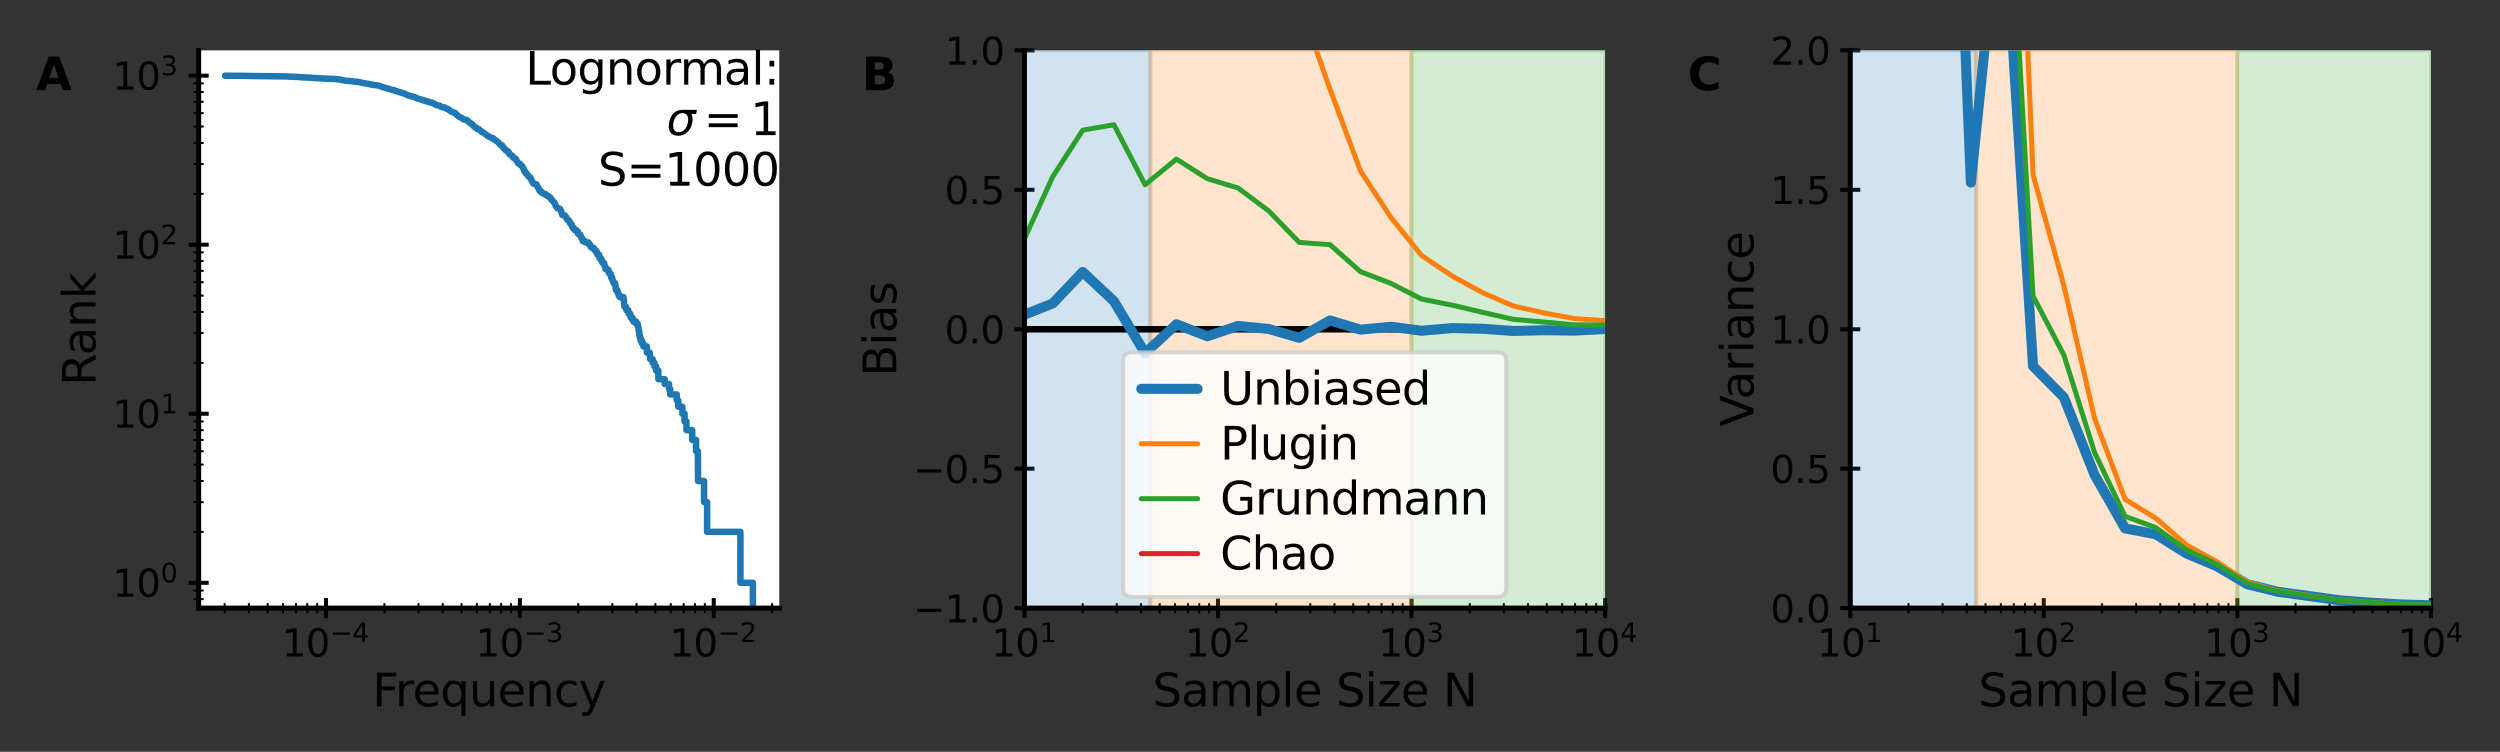 <?xml version="1.0" encoding="utf-8" standalone="no"?>
<!DOCTYPE svg PUBLIC "-//W3C//DTD SVG 1.1//EN"
  "http://www.w3.org/Graphics/SVG/1.1/DTD/svg11.dtd">
<svg xmlns:xlink="http://www.w3.org/1999/xlink" width="498.793pt" height="149.998pt" viewBox="0 0 498.793 149.998" xmlns="http://www.w3.org/2000/svg" version="1.1">
 <rect x="0" y="0" width="498.793" height="149.998" fill="#333333" stroke="none"/>
 <defs>
  <style type="text/css">*{stroke-linejoin: round; stroke-linecap: butt}</style>
 </defs>
 <g id="figure_1">
  <g id="patch_1">
   <path d="M 0 149.998 
L 498.793 149.998 
L 498.793 0 
L 0 0 
L 0 149.998 
z
" style="fill: none"/>
  </g>
  <g id="axes_1">
   <g id="patch_2">
    <path d="M 39.635 121.332 
L 155.476 121.332 
L 155.476 10.048 
L 39.635 10.048 
z
" style="fill: #ffffff"/>
   </g>
   <g id="matplotlib.axis_1">
    <g id="xtick_1">
     <g id="line2d_1">
      <defs>
       <path id="me7b5078c80" d="M 0 2 
L 0 -2 
" style="stroke: #000000; stroke-width: 0.8"/>
      </defs>
      <g>
       <use xlink:href="#me7b5078c80" x="65.048" y="121.332" style="stroke: #000000; stroke-width: 0.8"/>
      </g>
     </g>
     <g id="text_1">
      <!-- $\mathdefault{10^{-4}}$ -->
      <g transform="translate(56.239 131.029) scale(0.075 -0.075)">
       <defs>
        <path id="DejaVuSans-31" d="M 794 531 
L 1825 531 
L 1825 4091 
L 703 3866 
L 703 4441 
L 1819 4666 
L 2450 4666 
L 2450 531 
L 3481 531 
L 3481 0 
L 794 0 
L 794 531 
z
" transform="scale(0.016)"/>
        <path id="DejaVuSans-30" d="M 2034 4250 
Q 1547 4250 1301 3770 
Q 1056 3291 1056 2328 
Q 1056 1369 1301 889 
Q 1547 409 2034 409 
Q 2525 409 2770 889 
Q 3016 1369 3016 2328 
Q 3016 3291 2770 3770 
Q 2525 4250 2034 4250 
z
M 2034 4750 
Q 2819 4750 3233 4129 
Q 3647 3509 3647 2328 
Q 3647 1150 3233 529 
Q 2819 -91 2034 -91 
Q 1250 -91 836 529 
Q 422 1150 422 2328 
Q 422 3509 836 4129 
Q 1250 4750 2034 4750 
z
" transform="scale(0.016)"/>
        <path id="DejaVuSans-2212" d="M 678 2272 
L 4684 2272 
L 4684 1741 
L 678 1741 
L 678 2272 
z
" transform="scale(0.016)"/>
        <path id="DejaVuSans-34" d="M 2419 4116 
L 825 1625 
L 2419 1625 
L 2419 4116 
z
M 2253 4666 
L 3047 4666 
L 3047 1625 
L 3713 1625 
L 3713 1100 
L 3047 1100 
L 3047 0 
L 2419 0 
L 2419 1100 
L 313 1100 
L 313 1709 
L 2253 4666 
z
" transform="scale(0.016)"/>
       </defs>
       <use xlink:href="#DejaVuSans-31" transform="translate(0 0.684)"/>
       <use xlink:href="#DejaVuSans-30" transform="translate(63.623 0.684)"/>
       <use xlink:href="#DejaVuSans-2212" transform="translate(128.203 38.966) scale(0.7)"/>
       <use xlink:href="#DejaVuSans-34" transform="translate(186.855 38.966) scale(0.7)"/>
      </g>
     </g>
    </g>
    <g id="xtick_2">
     <g id="line2d_2">
      <g>
       <use xlink:href="#me7b5078c80" x="103.725" y="121.332" style="stroke: #000000; stroke-width: 0.8"/>
      </g>
     </g>
     <g id="text_2">
      <!-- $\mathdefault{10^{-3}}$ -->
      <g transform="translate(94.916 131.029) scale(0.075 -0.075)">
       <defs>
        <path id="DejaVuSans-33" d="M 2597 2516 
Q 3050 2419 3304 2112 
Q 3559 1806 3559 1356 
Q 3559 666 3084 287 
Q 2609 -91 1734 -91 
Q 1441 -91 1130 -33 
Q 819 25 488 141 
L 488 750 
Q 750 597 1062 519 
Q 1375 441 1716 441 
Q 2309 441 2620 675 
Q 2931 909 2931 1356 
Q 2931 1769 2642 2001 
Q 2353 2234 1838 2234 
L 1294 2234 
L 1294 2753 
L 1863 2753 
Q 2328 2753 2575 2939 
Q 2822 3125 2822 3475 
Q 2822 3834 2567 4026 
Q 2313 4219 1838 4219 
Q 1578 4219 1281 4162 
Q 984 4106 628 3988 
L 628 4550 
Q 988 4650 1302 4700 
Q 1616 4750 1894 4750 
Q 2613 4750 3031 4423 
Q 3450 4097 3450 3541 
Q 3450 3153 3228 2886 
Q 3006 2619 2597 2516 
z
" transform="scale(0.016)"/>
       </defs>
       <use xlink:href="#DejaVuSans-31" transform="translate(0 0.766)"/>
       <use xlink:href="#DejaVuSans-30" transform="translate(63.623 0.766)"/>
       <use xlink:href="#DejaVuSans-2212" transform="translate(128.203 39.047) scale(0.7)"/>
       <use xlink:href="#DejaVuSans-33" transform="translate(186.855 39.047) scale(0.7)"/>
      </g>
     </g>
    </g>
    <g id="xtick_3">
     <g id="line2d_3">
      <g>
       <use xlink:href="#me7b5078c80" x="142.402" y="121.332" style="stroke: #000000; stroke-width: 0.8"/>
      </g>
     </g>
     <g id="text_3">
      <!-- $\mathdefault{10^{-2}}$ -->
      <g transform="translate(133.593 131.029) scale(0.075 -0.075)">
       <defs>
        <path id="DejaVuSans-32" d="M 1228 531 
L 3431 531 
L 3431 0 
L 469 0 
L 469 531 
Q 828 903 1448 1529 
Q 2069 2156 2228 2338 
Q 2531 2678 2651 2914 
Q 2772 3150 2772 3378 
Q 2772 3750 2511 3984 
Q 2250 4219 1831 4219 
Q 1534 4219 1204 4116 
Q 875 4013 500 3803 
L 500 4441 
Q 881 4594 1212 4672 
Q 1544 4750 1819 4750 
Q 2544 4750 2975 4387 
Q 3406 4025 3406 3419 
Q 3406 3131 3298 2873 
Q 3191 2616 2906 2266 
Q 2828 2175 2409 1742 
Q 1991 1309 1228 531 
z
" transform="scale(0.016)"/>
       </defs>
       <use xlink:href="#DejaVuSans-31" transform="translate(0 0.766)"/>
       <use xlink:href="#DejaVuSans-30" transform="translate(63.623 0.766)"/>
       <use xlink:href="#DejaVuSans-2212" transform="translate(128.203 39.047) scale(0.7)"/>
       <use xlink:href="#DejaVuSans-32" transform="translate(186.855 39.047) scale(0.7)"/>
      </g>
     </g>
    </g>
    <g id="xtick_4">
     <g id="line2d_4">
      <defs>
       <path id="me6ac1a1369" d="M 0 1 
L 0 -1 
" style="stroke: #000000; stroke-width: 0.4"/>
      </defs>
      <g>
       <use xlink:href="#me6ac1a1369" x="44.825" y="121.332" style="stroke: #000000; stroke-width: 0.4"/>
      </g>
     </g>
    </g>
    <g id="xtick_5">
     <g id="line2d_5">
      <g>
       <use xlink:href="#me6ac1a1369" x="49.657" y="121.332" style="stroke: #000000; stroke-width: 0.4"/>
      </g>
     </g>
    </g>
    <g id="xtick_6">
     <g id="line2d_6">
      <g>
       <use xlink:href="#me6ac1a1369" x="53.405" y="121.332" style="stroke: #000000; stroke-width: 0.4"/>
      </g>
     </g>
    </g>
    <g id="xtick_7">
     <g id="line2d_7">
      <g>
       <use xlink:href="#me6ac1a1369" x="56.468" y="121.332" style="stroke: #000000; stroke-width: 0.4"/>
      </g>
     </g>
    </g>
    <g id="xtick_8">
     <g id="line2d_8">
      <g>
       <use xlink:href="#me6ac1a1369" x="59.057" y="121.332" style="stroke: #000000; stroke-width: 0.4"/>
      </g>
     </g>
    </g>
    <g id="xtick_9">
     <g id="line2d_9">
      <g>
       <use xlink:href="#me6ac1a1369" x="61.3" y="121.332" style="stroke: #000000; stroke-width: 0.4"/>
      </g>
     </g>
    </g>
    <g id="xtick_10">
     <g id="line2d_10">
      <g>
       <use xlink:href="#me6ac1a1369" x="63.279" y="121.332" style="stroke: #000000; stroke-width: 0.4"/>
      </g>
     </g>
    </g>
    <g id="xtick_11">
     <g id="line2d_11">
      <g>
       <use xlink:href="#me6ac1a1369" x="76.691" y="121.332" style="stroke: #000000; stroke-width: 0.4"/>
      </g>
     </g>
    </g>
    <g id="xtick_12">
     <g id="line2d_12">
      <g>
       <use xlink:href="#me6ac1a1369" x="83.502" y="121.332" style="stroke: #000000; stroke-width: 0.4"/>
      </g>
     </g>
    </g>
    <g id="xtick_13">
     <g id="line2d_13">
      <g>
       <use xlink:href="#me6ac1a1369" x="88.334" y="121.332" style="stroke: #000000; stroke-width: 0.4"/>
      </g>
     </g>
    </g>
    <g id="xtick_14">
     <g id="line2d_14">
      <g>
       <use xlink:href="#me6ac1a1369" x="92.082" y="121.332" style="stroke: #000000; stroke-width: 0.4"/>
      </g>
     </g>
    </g>
    <g id="xtick_15">
     <g id="line2d_15">
      <g>
       <use xlink:href="#me6ac1a1369" x="95.145" y="121.332" style="stroke: #000000; stroke-width: 0.4"/>
      </g>
     </g>
    </g>
    <g id="xtick_16">
     <g id="line2d_16">
      <g>
       <use xlink:href="#me6ac1a1369" x="97.734" y="121.332" style="stroke: #000000; stroke-width: 0.4"/>
      </g>
     </g>
    </g>
    <g id="xtick_17">
     <g id="line2d_17">
      <g>
       <use xlink:href="#me6ac1a1369" x="99.977" y="121.332" style="stroke: #000000; stroke-width: 0.4"/>
      </g>
     </g>
    </g>
    <g id="xtick_18">
     <g id="line2d_18">
      <g>
       <use xlink:href="#me6ac1a1369" x="101.956" y="121.332" style="stroke: #000000; stroke-width: 0.4"/>
      </g>
     </g>
    </g>
    <g id="xtick_19">
     <g id="line2d_19">
      <g>
       <use xlink:href="#me6ac1a1369" x="115.368" y="121.332" style="stroke: #000000; stroke-width: 0.4"/>
      </g>
     </g>
    </g>
    <g id="xtick_20">
     <g id="line2d_20">
      <g>
       <use xlink:href="#me6ac1a1369" x="122.179" y="121.332" style="stroke: #000000; stroke-width: 0.4"/>
      </g>
     </g>
    </g>
    <g id="xtick_21">
     <g id="line2d_21">
      <g>
       <use xlink:href="#me6ac1a1369" x="127.011" y="121.332" style="stroke: #000000; stroke-width: 0.4"/>
      </g>
     </g>
    </g>
    <g id="xtick_22">
     <g id="line2d_22">
      <g>
       <use xlink:href="#me6ac1a1369" x="130.759" y="121.332" style="stroke: #000000; stroke-width: 0.4"/>
      </g>
     </g>
    </g>
    <g id="xtick_23">
     <g id="line2d_23">
      <g>
       <use xlink:href="#me6ac1a1369" x="133.822" y="121.332" style="stroke: #000000; stroke-width: 0.4"/>
      </g>
     </g>
    </g>
    <g id="xtick_24">
     <g id="line2d_24">
      <g>
       <use xlink:href="#me6ac1a1369" x="136.411" y="121.332" style="stroke: #000000; stroke-width: 0.4"/>
      </g>
     </g>
    </g>
    <g id="xtick_25">
     <g id="line2d_25">
      <g>
       <use xlink:href="#me6ac1a1369" x="138.654" y="121.332" style="stroke: #000000; stroke-width: 0.4"/>
      </g>
     </g>
    </g>
    <g id="xtick_26">
     <g id="line2d_26">
      <g>
       <use xlink:href="#me6ac1a1369" x="140.632" y="121.332" style="stroke: #000000; stroke-width: 0.4"/>
      </g>
     </g>
    </g>
    <g id="xtick_27">
     <g id="line2d_27">
      <g>
       <use xlink:href="#me6ac1a1369" x="154.045" y="121.332" style="stroke: #000000; stroke-width: 0.4"/>
      </g>
     </g>
    </g>
    <g id="text_4">
     <!-- Frequency -->
     <g transform="translate(74.309 140.927) scale(0.09 -0.09)">
      <defs>
       <path id="DejaVuSans-46" d="M 628 4666 
L 3309 4666 
L 3309 4134 
L 1259 4134 
L 1259 2759 
L 3109 2759 
L 3109 2228 
L 1259 2228 
L 1259 0 
L 628 0 
L 628 4666 
z
" transform="scale(0.016)"/>
       <path id="DejaVuSans-72" d="M 2631 2963 
Q 2534 3019 2420 3045 
Q 2306 3072 2169 3072 
Q 1681 3072 1420 2755 
Q 1159 2438 1159 1844 
L 1159 0 
L 581 0 
L 581 3500 
L 1159 3500 
L 1159 2956 
Q 1341 3275 1631 3429 
Q 1922 3584 2338 3584 
Q 2397 3584 2469 3576 
Q 2541 3569 2628 3553 
L 2631 2963 
z
" transform="scale(0.016)"/>
       <path id="DejaVuSans-65" d="M 3597 1894 
L 3597 1613 
L 953 1613 
Q 991 1019 1311 708 
Q 1631 397 2203 397 
Q 2534 397 2845 478 
Q 3156 559 3463 722 
L 3463 178 
Q 3153 47 2828 -22 
Q 2503 -91 2169 -91 
Q 1331 -91 842 396 
Q 353 884 353 1716 
Q 353 2575 817 3079 
Q 1281 3584 2069 3584 
Q 2775 3584 3186 3129 
Q 3597 2675 3597 1894 
z
M 3022 2063 
Q 3016 2534 2758 2815 
Q 2500 3097 2075 3097 
Q 1594 3097 1305 2825 
Q 1016 2553 972 2059 
L 3022 2063 
z
" transform="scale(0.016)"/>
       <path id="DejaVuSans-71" d="M 947 1747 
Q 947 1113 1208 752 
Q 1469 391 1925 391 
Q 2381 391 2643 752 
Q 2906 1113 2906 1747 
Q 2906 2381 2643 2742 
Q 2381 3103 1925 3103 
Q 1469 3103 1208 2742 
Q 947 2381 947 1747 
z
M 2906 525 
Q 2725 213 2448 61 
Q 2172 -91 1784 -91 
Q 1150 -91 751 415 
Q 353 922 353 1747 
Q 353 2572 751 3078 
Q 1150 3584 1784 3584 
Q 2172 3584 2448 3432 
Q 2725 3281 2906 2969 
L 2906 3500 
L 3481 3500 
L 3481 -1331 
L 2906 -1331 
L 2906 525 
z
" transform="scale(0.016)"/>
       <path id="DejaVuSans-75" d="M 544 1381 
L 544 3500 
L 1119 3500 
L 1119 1403 
Q 1119 906 1312 657 
Q 1506 409 1894 409 
Q 2359 409 2629 706 
Q 2900 1003 2900 1516 
L 2900 3500 
L 3475 3500 
L 3475 0 
L 2900 0 
L 2900 538 
Q 2691 219 2414 64 
Q 2138 -91 1772 -91 
Q 1169 -91 856 284 
Q 544 659 544 1381 
z
M 1991 3584 
L 1991 3584 
z
" transform="scale(0.016)"/>
       <path id="DejaVuSans-6e" d="M 3513 2113 
L 3513 0 
L 2938 0 
L 2938 2094 
Q 2938 2591 2744 2837 
Q 2550 3084 2163 3084 
Q 1697 3084 1428 2787 
Q 1159 2491 1159 1978 
L 1159 0 
L 581 0 
L 581 3500 
L 1159 3500 
L 1159 2956 
Q 1366 3272 1645 3428 
Q 1925 3584 2291 3584 
Q 2894 3584 3203 3211 
Q 3513 2838 3513 2113 
z
" transform="scale(0.016)"/>
       <path id="DejaVuSans-63" d="M 3122 3366 
L 3122 2828 
Q 2878 2963 2633 3030 
Q 2388 3097 2138 3097 
Q 1578 3097 1268 2742 
Q 959 2388 959 1747 
Q 959 1106 1268 751 
Q 1578 397 2138 397 
Q 2388 397 2633 464 
Q 2878 531 3122 666 
L 3122 134 
Q 2881 22 2623 -34 
Q 2366 -91 2075 -91 
Q 1284 -91 818 406 
Q 353 903 353 1747 
Q 353 2603 823 3093 
Q 1294 3584 2113 3584 
Q 2378 3584 2631 3529 
Q 2884 3475 3122 3366 
z
" transform="scale(0.016)"/>
       <path id="DejaVuSans-79" d="M 2059 -325 
Q 1816 -950 1584 -1140 
Q 1353 -1331 966 -1331 
L 506 -1331 
L 506 -850 
L 844 -850 
Q 1081 -850 1212 -737 
Q 1344 -625 1503 -206 
L 1606 56 
L 191 3500 
L 800 3500 
L 1894 763 
L 2988 3500 
L 3597 3500 
L 2059 -325 
z
" transform="scale(0.016)"/>
      </defs>
      <use xlink:href="#DejaVuSans-46"/>
      <use xlink:href="#DejaVuSans-72" x="50.27"/>
      <use xlink:href="#DejaVuSans-65" x="89.133"/>
      <use xlink:href="#DejaVuSans-71" x="150.656"/>
      <use xlink:href="#DejaVuSans-75" x="214.133"/>
      <use xlink:href="#DejaVuSans-65" x="277.512"/>
      <use xlink:href="#DejaVuSans-6e" x="339.035"/>
      <use xlink:href="#DejaVuSans-63" x="402.414"/>
      <use xlink:href="#DejaVuSans-79" x="457.395"/>
     </g>
    </g>
   </g>
   <g id="matplotlib.axis_2">
    <g id="ytick_1">
     <g id="line2d_28">
      <defs>
       <path id="mcb31f62d44" d="M 2 0 
L -2 -0 
" style="stroke: #000000; stroke-width: 0.8"/>
      </defs>
      <g>
       <use xlink:href="#mcb31f62d44" x="39.635" y="116.274" style="stroke: #000000; stroke-width: 0.8"/>
      </g>
     </g>
     <g id="text_5">
      <!-- $\mathdefault{10^{0}}$ -->
      <g transform="translate(22.441 119.122) scale(0.075 -0.075)">
       <use xlink:href="#DejaVuSans-31" transform="translate(0 0.766)"/>
       <use xlink:href="#DejaVuSans-30" transform="translate(63.623 0.766)"/>
       <use xlink:href="#DejaVuSans-30" transform="translate(128.203 39.047) scale(0.7)"/>
      </g>
     </g>
    </g>
    <g id="ytick_2">
     <g id="line2d_29">
      <g>
       <use xlink:href="#mcb31f62d44" x="39.635" y="82.547" style="stroke: #000000; stroke-width: 0.8"/>
      </g>
     </g>
     <g id="text_6">
      <!-- $\mathdefault{10^{1}}$ -->
      <g transform="translate(22.441 85.395) scale(0.075 -0.075)">
       <use xlink:href="#DejaVuSans-31" transform="translate(0 0.684)"/>
       <use xlink:href="#DejaVuSans-30" transform="translate(63.623 0.684)"/>
       <use xlink:href="#DejaVuSans-31" transform="translate(128.203 38.966) scale(0.7)"/>
      </g>
     </g>
    </g>
    <g id="ytick_3">
     <g id="line2d_30">
      <g>
       <use xlink:href="#mcb31f62d44" x="39.635" y="48.819" style="stroke: #000000; stroke-width: 0.8"/>
      </g>
     </g>
     <g id="text_7">
      <!-- $\mathdefault{10^{2}}$ -->
      <g transform="translate(22.441 51.668) scale(0.075 -0.075)">
       <use xlink:href="#DejaVuSans-31" transform="translate(0 0.766)"/>
       <use xlink:href="#DejaVuSans-30" transform="translate(63.623 0.766)"/>
       <use xlink:href="#DejaVuSans-32" transform="translate(128.203 39.047) scale(0.7)"/>
      </g>
     </g>
    </g>
    <g id="ytick_4">
     <g id="line2d_31">
      <g>
       <use xlink:href="#mcb31f62d44" x="39.635" y="15.092" style="stroke: #000000; stroke-width: 0.8"/>
      </g>
     </g>
     <g id="text_8">
      <!-- $\mathdefault{10^{3}}$ -->
      <g transform="translate(22.441 17.94) scale(0.075 -0.075)">
       <use xlink:href="#DejaVuSans-31" transform="translate(0 0.766)"/>
       <use xlink:href="#DejaVuSans-30" transform="translate(63.623 0.766)"/>
       <use xlink:href="#DejaVuSans-33" transform="translate(128.203 39.047) scale(0.7)"/>
      </g>
     </g>
    </g>
    <g id="ytick_5">
     <g id="line2d_32">
      <defs>
       <path id="mafbf7297b4" d="M 1 0 
L -1 -0 
" style="stroke: #000000; stroke-width: 0.4"/>
      </defs>
      <g>
       <use xlink:href="#mafbf7297b4" x="39.635" y="119.542" style="stroke: #000000; stroke-width: 0.4"/>
      </g>
     </g>
    </g>
    <g id="ytick_6">
     <g id="line2d_33">
      <g>
       <use xlink:href="#mafbf7297b4" x="39.635" y="117.817" style="stroke: #000000; stroke-width: 0.4"/>
      </g>
     </g>
    </g>
    <g id="ytick_7">
     <g id="line2d_34">
      <g>
       <use xlink:href="#mafbf7297b4" x="39.635" y="106.121" style="stroke: #000000; stroke-width: 0.4"/>
      </g>
     </g>
    </g>
    <g id="ytick_8">
     <g id="line2d_35">
      <g>
       <use xlink:href="#mafbf7297b4" x="39.635" y="100.182" style="stroke: #000000; stroke-width: 0.4"/>
      </g>
     </g>
    </g>
    <g id="ytick_9">
     <g id="line2d_36">
      <g>
       <use xlink:href="#mafbf7297b4" x="39.635" y="95.968" style="stroke: #000000; stroke-width: 0.4"/>
      </g>
     </g>
    </g>
    <g id="ytick_10">
     <g id="line2d_37">
      <g>
       <use xlink:href="#mafbf7297b4" x="39.635" y="92.7" style="stroke: #000000; stroke-width: 0.4"/>
      </g>
     </g>
    </g>
    <g id="ytick_11">
     <g id="line2d_38">
      <g>
       <use xlink:href="#mafbf7297b4" x="39.635" y="90.029" style="stroke: #000000; stroke-width: 0.4"/>
      </g>
     </g>
    </g>
    <g id="ytick_12">
     <g id="line2d_39">
      <g>
       <use xlink:href="#mafbf7297b4" x="39.635" y="87.771" style="stroke: #000000; stroke-width: 0.4"/>
      </g>
     </g>
    </g>
    <g id="ytick_13">
     <g id="line2d_40">
      <g>
       <use xlink:href="#mafbf7297b4" x="39.635" y="85.815" style="stroke: #000000; stroke-width: 0.4"/>
      </g>
     </g>
    </g>
    <g id="ytick_14">
     <g id="line2d_41">
      <g>
       <use xlink:href="#mafbf7297b4" x="39.635" y="84.09" style="stroke: #000000; stroke-width: 0.4"/>
      </g>
     </g>
    </g>
    <g id="ytick_15">
     <g id="line2d_42">
      <g>
       <use xlink:href="#mafbf7297b4" x="39.635" y="72.394" style="stroke: #000000; stroke-width: 0.4"/>
      </g>
     </g>
    </g>
    <g id="ytick_16">
     <g id="line2d_43">
      <g>
       <use xlink:href="#mafbf7297b4" x="39.635" y="66.455" style="stroke: #000000; stroke-width: 0.4"/>
      </g>
     </g>
    </g>
    <g id="ytick_17">
     <g id="line2d_44">
      <g>
       <use xlink:href="#mafbf7297b4" x="39.635" y="62.241" style="stroke: #000000; stroke-width: 0.4"/>
      </g>
     </g>
    </g>
    <g id="ytick_18">
     <g id="line2d_45">
      <g>
       <use xlink:href="#mafbf7297b4" x="39.635" y="58.972" style="stroke: #000000; stroke-width: 0.4"/>
      </g>
     </g>
    </g>
    <g id="ytick_19">
     <g id="line2d_46">
      <g>
       <use xlink:href="#mafbf7297b4" x="39.635" y="56.302" style="stroke: #000000; stroke-width: 0.4"/>
      </g>
     </g>
    </g>
    <g id="ytick_20">
     <g id="line2d_47">
      <g>
       <use xlink:href="#mafbf7297b4" x="39.635" y="54.044" style="stroke: #000000; stroke-width: 0.4"/>
      </g>
     </g>
    </g>
    <g id="ytick_21">
     <g id="line2d_48">
      <g>
       <use xlink:href="#mafbf7297b4" x="39.635" y="52.088" style="stroke: #000000; stroke-width: 0.4"/>
      </g>
     </g>
    </g>
    <g id="ytick_22">
     <g id="line2d_49">
      <g>
       <use xlink:href="#mafbf7297b4" x="39.635" y="50.363" style="stroke: #000000; stroke-width: 0.4"/>
      </g>
     </g>
    </g>
    <g id="ytick_23">
     <g id="line2d_50">
      <g>
       <use xlink:href="#mafbf7297b4" x="39.635" y="38.666" style="stroke: #000000; stroke-width: 0.4"/>
      </g>
     </g>
    </g>
    <g id="ytick_24">
     <g id="line2d_51">
      <g>
       <use xlink:href="#mafbf7297b4" x="39.635" y="32.727" style="stroke: #000000; stroke-width: 0.4"/>
      </g>
     </g>
    </g>
    <g id="ytick_25">
     <g id="line2d_52">
      <g>
       <use xlink:href="#mafbf7297b4" x="39.635" y="28.513" style="stroke: #000000; stroke-width: 0.4"/>
      </g>
     </g>
    </g>
    <g id="ytick_26">
     <g id="line2d_53">
      <g>
       <use xlink:href="#mafbf7297b4" x="39.635" y="25.245" style="stroke: #000000; stroke-width: 0.4"/>
      </g>
     </g>
    </g>
    <g id="ytick_27">
     <g id="line2d_54">
      <g>
       <use xlink:href="#mafbf7297b4" x="39.635" y="22.574" style="stroke: #000000; stroke-width: 0.4"/>
      </g>
     </g>
    </g>
    <g id="ytick_28">
     <g id="line2d_55">
      <g>
       <use xlink:href="#mafbf7297b4" x="39.635" y="20.316" style="stroke: #000000; stroke-width: 0.4"/>
      </g>
     </g>
    </g>
    <g id="ytick_29">
     <g id="line2d_56">
      <g>
       <use xlink:href="#mafbf7297b4" x="39.635" y="18.36" style="stroke: #000000; stroke-width: 0.4"/>
      </g>
     </g>
    </g>
    <g id="ytick_30">
     <g id="line2d_57">
      <g>
       <use xlink:href="#mafbf7297b4" x="39.635" y="16.635" style="stroke: #000000; stroke-width: 0.4"/>
      </g>
     </g>
    </g>
    <g id="text_9">
     <!-- Rank -->
     <g transform="translate(19.069 76.931) rotate(-90) scale(0.09 -0.09)">
      <defs>
       <path id="DejaVuSans-52" d="M 2841 2188 
Q 3044 2119 3236 1894 
Q 3428 1669 3622 1275 
L 4263 0 
L 3584 0 
L 2988 1197 
Q 2756 1666 2539 1819 
Q 2322 1972 1947 1972 
L 1259 1972 
L 1259 0 
L 628 0 
L 628 4666 
L 2053 4666 
Q 2853 4666 3247 4331 
Q 3641 3997 3641 3322 
Q 3641 2881 3436 2590 
Q 3231 2300 2841 2188 
z
M 1259 4147 
L 1259 2491 
L 2053 2491 
Q 2509 2491 2742 2702 
Q 2975 2913 2975 3322 
Q 2975 3731 2742 3939 
Q 2509 4147 2053 4147 
L 1259 4147 
z
" transform="scale(0.016)"/>
       <path id="DejaVuSans-61" d="M 2194 1759 
Q 1497 1759 1228 1600 
Q 959 1441 959 1056 
Q 959 750 1161 570 
Q 1363 391 1709 391 
Q 2188 391 2477 730 
Q 2766 1069 2766 1631 
L 2766 1759 
L 2194 1759 
z
M 3341 1997 
L 3341 0 
L 2766 0 
L 2766 531 
Q 2569 213 2275 61 
Q 1981 -91 1556 -91 
Q 1019 -91 701 211 
Q 384 513 384 1019 
Q 384 1609 779 1909 
Q 1175 2209 1959 2209 
L 2766 2209 
L 2766 2266 
Q 2766 2663 2505 2880 
Q 2244 3097 1772 3097 
Q 1472 3097 1187 3025 
Q 903 2953 641 2809 
L 641 3341 
Q 956 3463 1253 3523 
Q 1550 3584 1831 3584 
Q 2591 3584 2966 3190 
Q 3341 2797 3341 1997 
z
" transform="scale(0.016)"/>
       <path id="DejaVuSans-6b" d="M 581 4863 
L 1159 4863 
L 1159 1991 
L 2875 3500 
L 3609 3500 
L 1753 1863 
L 3688 0 
L 2938 0 
L 1159 1709 
L 1159 0 
L 581 0 
L 581 4863 
z
" transform="scale(0.016)"/>
      </defs>
      <use xlink:href="#DejaVuSans-52"/>
      <use xlink:href="#DejaVuSans-61" x="67.232"/>
      <use xlink:href="#DejaVuSans-6e" x="128.512"/>
      <use xlink:href="#DejaVuSans-6b" x="191.891"/>
     </g>
    </g>
   </g>
   <g id="line2d_58">
    <path d="M 150.21 150.998 
L 150.21 116.274 
L 147.727 116.274 
L 147.727 106.121 
L 141.079 106.121 
L 141.079 100.182 
L 140.474 100.182 
L 140.474 95.968 
L 139.273 95.968 
L 139.232 90.029 
L 138.878 90.029 
L 138.878 87.771 
L 138.105 87.771 
L 138.105 85.815 
L 136.958 85.815 
L 136.958 84.09 
L 136.579 84.09 
L 136.579 82.547 
L 136.143 82.547 
L 136.143 81.151 
L 135.331 81.151 
L 135.331 79.876 
L 135.025 79.876 
L 135.025 78.704 
L 133.728 78.704 
L 133.728 77.618 
L 133.478 77.618 
L 133.478 76.608 
L 132.624 76.608 
L 132.624 75.662 
L 131.358 75.662 
L 131.349 73.937 
L 130.911 73.937 
L 130.911 73.145 
L 130.579 73.145 
L 130.579 72.394 
L 130.224 72.394 
L 130.224 71.679 
L 129.742 71.679 
L 129.631 70.346 
L 129.068 70.346 
L 129.062 69.125 
L 128.367 69.125 
L 128.367 68.551 
L 128.103 68.551 
L 128.103 67.998 
L 127.822 67.998 
L 127.822 67.465 
L 127.692 67.465 
L 127.692 66.951 
L 127.568 66.951 
L 127.51 65.974 
L 127.422 65.974 
L 127.329 65.059 
L 127.247 65.059 
L 127.247 64.621 
L 126.949 64.621 
L 126.949 64.197 
L 126.398 64.197 
L 126.398 63.784 
L 126.165 63.784 
L 126.165 63.383 
L 125.846 63.383 
L 125.744 62.612 
L 125.429 62.612 
L 125.336 61.879 
L 124.987 61.879 
L 124.987 61.526 
L 124.854 61.526 
L 124.854 61.181 
L 124.58 61.181 
L 124.481 59.879 
L 124.415 59.879 
L 124.374 59.268 
L 123.635 59.268 
L 123.635 58.972 
L 123.464 58.972 
L 123.372 58.398 
L 123.22 58.398 
L 123.143 57.845 
L 122.893 57.845 
L 122.821 57.053 
L 122.747 57.053 
L 122.733 56.548 
L 122.508 56.548 
L 122.508 56.302 
L 122.335 56.302 
L 122.241 55.821 
L 122.159 55.821 
L 122.111 55.356 
L 121.92 55.356 
L 121.873 54.685 
L 121.689 54.685 
L 121.689 54.468 
L 121.494 54.468 
L 121.454 54.044 
L 121.364 54.044 
L 121.364 53.836 
L 121.069 53.836 
L 121.069 53.631 
L 120.792 53.631 
L 120.784 53.23 
L 120.659 53.23 
L 120.574 52.648 
L 120.504 52.648 
L 120.504 52.459 
L 120.241 52.459 
L 120.241 52.272 
L 120.097 52.272 
L 120.091 51.906 
L 119.968 51.906 
L 119.904 51.549 
L 119.637 51.549 
L 119.556 50.859 
L 119.22 50.859 
L 119.144 50.363 
L 118.98 50.363 
L 118.947 50.041 
L 118.759 50.041 
L 118.759 49.882 
L 118.63 49.882 
L 118.565 49.571 
L 118.301 49.571 
L 118.301 49.417 
L 118.054 49.417 
L 118.054 49.265 
L 117.869 49.265 
L 117.759 48.967 
L 117.746 48.967 
L 117.746 48.819 
L 117.569 48.819 
L 117.569 48.674 
L 117.456 48.674 
L 117.416 48.386 
L 116.825 48.386 
L 116.752 48.105 
L 116.284 48.105 
L 116.184 47.692 
L 116.141 47.692 
L 116.068 47.423 
L 115.966 47.423 
L 115.869 47.029 
L 115.806 47.029 
L 115.715 46.772 
L 115.468 46.772 
L 115.468 46.645 
L 115.338 46.645 
L 115.26 46.149 
L 115.111 46.149 
L 115.111 46.027 
L 114.882 46.027 
L 114.882 45.907 
L 114.688 45.907 
L 114.627 45.668 
L 114.476 45.668 
L 114.423 45.434 
L 114.305 45.434 
L 114.213 45.203 
L 114.144 45.203 
L 114.044 44.864 
L 114.029 44.864 
L 114.029 44.753 
L 113.797 44.642 
L 113.707 44.315 
L 113.582 44.208 
L 113.582 44.102 
L 113.393 43.996 
L 113.393 43.891 
L 113.13 43.787 
L 113.051 43.478 
L 112.921 43.377 
L 112.921 43.276 
L 112.746 43.176 
L 112.699 42.978 
L 112.184 42.88 
L 112.09 42.495 
L 112.03 42.4 
L 111.966 42.119 
L 111.882 42.027 
L 111.819 41.844 
L 111.712 41.753 
L 111.712 41.663 
L 111.248 41.573 
L 111.14 41.308 
L 110.973 41.22 
L 110.875 41.047 
L 110.807 40.961 
L 110.698 40.539 
L 110.603 40.456 
L 110.493 40.291 
L 110.366 40.21 
L 110.271 40.048 
L 110.181 39.968 
L 110.102 39.808 
L 109.931 39.729 
L 109.896 39.573 
L 109.812 39.495 
L 109.812 39.418 
L 109.559 39.341 
L 109.536 39.188 
L 109.25 39.113 
L 109.25 39.037 
L 108.968 38.962 
L 108.895 38.74 
L 108.523 38.666 
L 108.523 38.593 
L 108.197 38.521 
L 108.098 38.376 
L 107.952 38.305 
L 107.946 38.162 
L 107.705 38.092 
L 107.606 37.813 
L 107.472 37.744 
L 107.39 37.404 
L 107.26 37.337 
L 107.165 37.006 
L 107.115 36.941 
L 107.046 36.811 
L 106.818 36.747 
L 106.818 36.683 
L 106.382 36.619 
L 106.307 36.429 
L 106.246 36.367 
L 106.152 36.118 
L 106.11 36.057 
L 106.01 35.874 
L 105.988 35.814 
L 105.89 35.575 
L 105.757 35.515 
L 105.687 35.281 
L 105.489 35.223 
L 105.389 35.05 
L 105.291 34.993 
L 105.186 34.767 
L 105.069 34.711 
L 105.06 34.6 
L 104.835 34.489 
L 104.771 34.216 
L 104.605 34.109 
L 104.511 33.843 
L 104.462 33.738 
L 104.365 33.479 
L 104.314 33.376 
L 104.242 33.274 
L 104.156 33.173 
L 104.068 33.023 
L 103.819 32.924 
L 103.73 32.679 
L 103.375 32.582 
L 103.312 32.389 
L 103.249 32.294 
L 103.177 32.2 
L 103.098 32.106 
L 103.006 31.874 
L 102.927 31.782 
L 102.882 31.691 
L 102.628 31.6 
L 102.627 31.51 
L 102.347 31.42 
L 102.299 31.199 
L 102.147 31.111 
L 102.136 31.024 
L 101.88 30.937 
L 101.804 30.851 
L 101.644 30.765 
L 101.554 30.428 
L 101.487 30.344 
L 101.388 30.22 
L 101.129 30.138 
L 101.024 29.976 
L 100.801 29.895 
L 100.763 29.695 
L 100.576 29.616 
L 100.559 29.537 
L 100.374 29.459 
L 100.318 29.188 
L 100.182 29.111 
L 100.122 28.96 
L 99.802 28.884 
L 99.728 28.735 
L 99.563 28.624 
L 99.461 28.44 
L 99.331 28.331 
L 99.229 28.223 
L 99.056 28.116 
L 98.96 28.045 
L 98.756 27.939 
L 98.74 27.869 
L 98.468 27.764 
L 98.427 27.591 
L 97.948 27.488 
L 97.889 27.386 
L 97.6 27.285 
L 97.6 27.251 
L 97.335 27.151 
L 97.237 27.018 
L 97.042 26.919 
L 96.961 26.853 
L 96.815 26.756 
L 96.722 26.626 
L 96.536 26.53 
L 96.456 26.466 
L 96.134 26.371 
L 96.025 26.151 
L 95.816 26.058 
L 95.725 25.965 
L 95.611 25.873 
L 95.605 25.812 
L 95.176 25.721 
L 95.083 25.511 
L 94.752 25.422 
L 94.695 25.304 
L 94.551 25.216 
L 94.442 25.041 
L 94.307 24.955 
L 94.21 24.784 
L 93.982 24.699 
L 93.897 24.558 
L 93.772 24.475 
L 93.675 24.419 
L 93.475 24.309 
L 93.388 24.145 
L 93.137 24.036 
L 93.081 23.929 
L 92.469 23.822 
L 92.391 23.716 
L 92.158 23.611 
L 92.092 23.507 
L 91.825 23.403 
L 91.736 23.351 
L 91.512 23.249 
L 91.411 23.122 
L 91.24 23.02 
L 91.138 22.87 
L 90.985 22.771 
L 90.891 22.599 
L 90.622 22.501 
L 90.547 22.453 
L 90.18 22.356 
L 90.109 22.308 
L 89.932 22.213 
L 89.862 22.094 
L 89.651 22 
L 89.562 21.86 
L 89.343 21.767 
L 89.343 21.744 
L 89.012 21.652 
L 88.911 21.583 
L 88.764 21.492 
L 88.733 21.447 
L 88.075 21.357 
L 87.975 21.267 
L 87.827 21.178 
L 87.725 21.068 
L 87.024 20.958 
L 86.936 20.849 
L 86.696 20.741 
L 86.676 20.698 
L 86.323 20.591 
L 86.217 20.485 
L 85.636 20.379 
L 85.636 20.358 
L 85.265 20.254 
L 85.231 20.212 
L 84.677 20.109 
L 84.587 20.006 
L 84.089 19.904 
L 84.021 19.843 
L 83.538 19.742 
L 83.447 19.682 
L 83.085 19.582 
L 82.981 19.463 
L 82.569 19.365 
L 82.47 19.306 
L 82.063 19.209 
L 81.983 19.15 
L 81.446 19.054 
L 81.35 18.958 
L 81.031 18.863 
L 80.931 18.788 
L 80.676 18.694 
L 80.672 18.656 
L 80.24 18.563 
L 80.194 18.508 
L 79.783 18.397 
L 79.783 18.379 
L 79.279 18.269 
L 79.177 18.197 
L 78.763 18.088 
L 78.676 17.999 
L 78.046 17.892 
L 77.958 17.839 
L 77.609 17.733 
L 77.609 17.716 
L 77.064 17.611 
L 76.968 17.542 
L 76.479 17.438 
L 76.479 17.421 
L 76.179 17.318 
L 76.084 17.284 
L 75.854 17.182 
L 75.777 17.132 
L 75.223 17.031 
L 75.223 17.014 
L 74.229 16.915 
L 74.181 16.881 
L 73.66 16.782 
L 73.634 16.75 
L 72.852 16.652 
L 72.752 16.619 
L 72.249 16.522 
L 72.149 16.473 
L 71.495 16.377 
L 71.433 16.329 
L 70.331 16.234 
L 70.267 16.202 
L 68.716 16.092 
L 68.674 16.045 
L 68.033 15.936 
L 67.96 15.89 
L 67.075 15.782 
L 67.075 15.766 
L 64.257 15.659 
L 64.257 15.644 
L 62.176 15.538 
L 62.147 15.508 
L 59.839 15.403 
L 59.774 15.373 
L 57.456 15.269 
L 57.456 15.254 
L 49.412 15.151 
L 49.412 15.136 
L 44.901 15.107 
L 44.901 15.107 
" clip-path="url(#p986ebc6a26)" style="fill: none; stroke: #1f77b4; stroke-width: 1.3; stroke-linecap: round"/>
   </g>
   <g id="patch_3">
    <path d="M 39.635 121.332 
L 39.635 10.048 
" style="fill: none; stroke: #000000; stroke-linejoin: miter; stroke-linecap: square"/>
   </g>
   <g id="patch_4">
    <path d="M 39.635 121.332 
L 155.476 121.332 
" style="fill: none; stroke: #000000; stroke-linejoin: miter; stroke-linecap: square"/>
   </g>
   <g id="text_10">
    <!-- Lognormal: -->
    <g transform="translate(104.831 16.887) scale(0.09 -0.09)">
     <defs>
      <path id="DejaVuSans-4c" d="M 628 4666 
L 1259 4666 
L 1259 531 
L 3531 531 
L 3531 0 
L 628 0 
L 628 4666 
z
" transform="scale(0.016)"/>
      <path id="DejaVuSans-6f" d="M 1959 3097 
Q 1497 3097 1228 2736 
Q 959 2375 959 1747 
Q 959 1119 1226 758 
Q 1494 397 1959 397 
Q 2419 397 2687 759 
Q 2956 1122 2956 1747 
Q 2956 2369 2687 2733 
Q 2419 3097 1959 3097 
z
M 1959 3584 
Q 2709 3584 3137 3096 
Q 3566 2609 3566 1747 
Q 3566 888 3137 398 
Q 2709 -91 1959 -91 
Q 1206 -91 779 398 
Q 353 888 353 1747 
Q 353 2609 779 3096 
Q 1206 3584 1959 3584 
z
" transform="scale(0.016)"/>
      <path id="DejaVuSans-67" d="M 2906 1791 
Q 2906 2416 2648 2759 
Q 2391 3103 1925 3103 
Q 1463 3103 1205 2759 
Q 947 2416 947 1791 
Q 947 1169 1205 825 
Q 1463 481 1925 481 
Q 2391 481 2648 825 
Q 2906 1169 2906 1791 
z
M 3481 434 
Q 3481 -459 3084 -895 
Q 2688 -1331 1869 -1331 
Q 1566 -1331 1297 -1286 
Q 1028 -1241 775 -1147 
L 775 -588 
Q 1028 -725 1275 -790 
Q 1522 -856 1778 -856 
Q 2344 -856 2625 -561 
Q 2906 -266 2906 331 
L 2906 616 
Q 2728 306 2450 153 
Q 2172 0 1784 0 
Q 1141 0 747 490 
Q 353 981 353 1791 
Q 353 2603 747 3093 
Q 1141 3584 1784 3584 
Q 2172 3584 2450 3431 
Q 2728 3278 2906 2969 
L 2906 3500 
L 3481 3500 
L 3481 434 
z
" transform="scale(0.016)"/>
      <path id="DejaVuSans-6d" d="M 3328 2828 
Q 3544 3216 3844 3400 
Q 4144 3584 4550 3584 
Q 5097 3584 5394 3201 
Q 5691 2819 5691 2113 
L 5691 0 
L 5113 0 
L 5113 2094 
Q 5113 2597 4934 2840 
Q 4756 3084 4391 3084 
Q 3944 3084 3684 2787 
Q 3425 2491 3425 1978 
L 3425 0 
L 2847 0 
L 2847 2094 
Q 2847 2600 2669 2842 
Q 2491 3084 2119 3084 
Q 1678 3084 1418 2786 
Q 1159 2488 1159 1978 
L 1159 0 
L 581 0 
L 581 3500 
L 1159 3500 
L 1159 2956 
Q 1356 3278 1631 3431 
Q 1906 3584 2284 3584 
Q 2666 3584 2933 3390 
Q 3200 3197 3328 2828 
z
" transform="scale(0.016)"/>
      <path id="DejaVuSans-6c" d="M 603 4863 
L 1178 4863 
L 1178 0 
L 603 0 
L 603 4863 
z
" transform="scale(0.016)"/>
      <path id="DejaVuSans-3a" d="M 750 794 
L 1409 794 
L 1409 0 
L 750 0 
L 750 794 
z
M 750 3309 
L 1409 3309 
L 1409 2516 
L 750 2516 
L 750 3309 
z
" transform="scale(0.016)"/>
     </defs>
     <use xlink:href="#DejaVuSans-4c"/>
     <use xlink:href="#DejaVuSans-6f" x="53.963"/>
     <use xlink:href="#DejaVuSans-67" x="115.145"/>
     <use xlink:href="#DejaVuSans-6e" x="178.621"/>
     <use xlink:href="#DejaVuSans-6f" x="242"/>
     <use xlink:href="#DejaVuSans-72" x="303.182"/>
     <use xlink:href="#DejaVuSans-6d" x="342.545"/>
     <use xlink:href="#DejaVuSans-61" x="439.957"/>
     <use xlink:href="#DejaVuSans-6c" x="501.236"/>
     <use xlink:href="#DejaVuSans-3a" x="529.02"/>
    </g>
    <!-- $\sigma = 1$ -->
    <g transform="translate(132.976 26.965) scale(0.09 -0.09)">
     <defs>
      <path id="DejaVuSans-Oblique-3c3" d="M 2219 3044 
Q 1744 3044 1422 2700 
Q 1081 2341 969 1747 
Q 844 1119 1044 756 
Q 1241 397 1706 397 
Q 2166 397 2503 759 
Q 2844 1122 2966 1747 
Q 3075 2319 2881 2700 
Q 2700 3044 2219 3044 
z
M 2309 3503 
L 4219 3500 
L 4106 2925 
L 3463 2925 
Q 3706 2438 3575 1747 
Q 3406 888 2884 400 
Q 2359 -91 1609 -91 
Q 856 -91 525 400 
Q 194 888 363 1747 
Q 528 2609 1050 3097 
Q 1484 3503 2309 3503 
z
" transform="scale(0.016)"/>
      <path id="DejaVuSans-3d" d="M 678 2906 
L 4684 2906 
L 4684 2381 
L 678 2381 
L 678 2906 
z
M 678 1631 
L 4684 1631 
L 4684 1100 
L 678 1100 
L 678 1631 
z
" transform="scale(0.016)"/>
     </defs>
     <use xlink:href="#DejaVuSans-Oblique-3c3" transform="translate(0 0.094)"/>
     <use xlink:href="#DejaVuSans-3d" transform="translate(82.861 0.094)"/>
     <use xlink:href="#DejaVuSans-31" transform="translate(186.133 0.094)"/>
    </g>
    <!-- S=1000 -->
    <g transform="translate(119.315 37.043) scale(0.09 -0.09)">
     <defs>
      <path id="DejaVuSans-53" d="M 3425 4513 
L 3425 3897 
Q 3066 4069 2747 4153 
Q 2428 4238 2131 4238 
Q 1616 4238 1336 4038 
Q 1056 3838 1056 3469 
Q 1056 3159 1242 3001 
Q 1428 2844 1947 2747 
L 2328 2669 
Q 3034 2534 3370 2195 
Q 3706 1856 3706 1288 
Q 3706 609 3251 259 
Q 2797 -91 1919 -91 
Q 1588 -91 1214 -16 
Q 841 59 441 206 
L 441 856 
Q 825 641 1194 531 
Q 1563 422 1919 422 
Q 2459 422 2753 634 
Q 3047 847 3047 1241 
Q 3047 1584 2836 1778 
Q 2625 1972 2144 2069 
L 1759 2144 
Q 1053 2284 737 2584 
Q 422 2884 422 3419 
Q 422 4038 858 4394 
Q 1294 4750 2059 4750 
Q 2388 4750 2728 4690 
Q 3069 4631 3425 4513 
z
" transform="scale(0.016)"/>
     </defs>
     <use xlink:href="#DejaVuSans-53"/>
     <use xlink:href="#DejaVuSans-3d" x="63.477"/>
     <use xlink:href="#DejaVuSans-31" x="147.266"/>
     <use xlink:href="#DejaVuSans-30" x="210.889"/>
     <use xlink:href="#DejaVuSans-30" x="274.512"/>
     <use xlink:href="#DejaVuSans-30" x="338.135"/>
    </g>
   </g>
   <g id="text_11">
    <!-- A -->
    <g transform="translate(7.2 18) scale(0.09 -0.09)">
     <defs>
      <path id="DejaVuSans-Bold-41" d="M 3419 850 
L 1538 850 
L 1241 0 
L 31 0 
L 1759 4666 
L 3194 4666 
L 4922 0 
L 3713 0 
L 3419 850 
z
M 1838 1716 
L 3116 1716 
L 2478 3572 
L 1838 1716 
z
" transform="scale(0.016)"/>
     </defs>
     <use xlink:href="#DejaVuSans-Bold-41"/>
    </g>
   </g>
  </g>
  <g id="axes_2">
   <g id="patch_5">
    <path d="M 204.395 121.332 
L 320.236 121.332 
L 320.236 10.048 
L 204.395 10.048 
z
" style="fill: #ffffff"/>
   </g>
   <g id="matplotlib.axis_3">
    <g id="xtick_28">
     <g id="line2d_59">
      <g>
       <use xlink:href="#me7b5078c80" x="204.395" y="121.332" style="stroke: #000000; stroke-width: 0.8"/>
      </g>
     </g>
     <g id="text_12">
      <!-- $\mathdefault{10^{1}}$ -->
      <g transform="translate(197.798 131.029) scale(0.075 -0.075)">
       <use xlink:href="#DejaVuSans-31" transform="translate(0 0.684)"/>
       <use xlink:href="#DejaVuSans-30" transform="translate(63.623 0.684)"/>
       <use xlink:href="#DejaVuSans-31" transform="translate(128.203 38.966) scale(0.7)"/>
      </g>
     </g>
    </g>
    <g id="xtick_29">
     <g id="line2d_60">
      <g>
       <use xlink:href="#me7b5078c80" x="243.009" y="121.332" style="stroke: #000000; stroke-width: 0.8"/>
      </g>
     </g>
     <g id="text_13">
      <!-- $\mathdefault{10^{2}}$ -->
      <g transform="translate(236.411 131.029) scale(0.075 -0.075)">
       <use xlink:href="#DejaVuSans-31" transform="translate(0 0.766)"/>
       <use xlink:href="#DejaVuSans-30" transform="translate(63.623 0.766)"/>
       <use xlink:href="#DejaVuSans-32" transform="translate(128.203 39.047) scale(0.7)"/>
      </g>
     </g>
    </g>
    <g id="xtick_30">
     <g id="line2d_61">
      <g>
       <use xlink:href="#me7b5078c80" x="281.622" y="121.332" style="stroke: #000000; stroke-width: 0.8"/>
      </g>
     </g>
     <g id="text_14">
      <!-- $\mathdefault{10^{3}}$ -->
      <g transform="translate(275.025 131.029) scale(0.075 -0.075)">
       <use xlink:href="#DejaVuSans-31" transform="translate(0 0.766)"/>
       <use xlink:href="#DejaVuSans-30" transform="translate(63.623 0.766)"/>
       <use xlink:href="#DejaVuSans-33" transform="translate(128.203 39.047) scale(0.7)"/>
      </g>
     </g>
    </g>
    <g id="xtick_31">
     <g id="line2d_62">
      <g>
       <use xlink:href="#me7b5078c80" x="320.236" y="121.332" style="stroke: #000000; stroke-width: 0.8"/>
      </g>
     </g>
     <g id="text_15">
      <!-- $\mathdefault{10^{4}}$ -->
      <g transform="translate(313.638 131.029) scale(0.075 -0.075)">
       <use xlink:href="#DejaVuSans-31" transform="translate(0 0.684)"/>
       <use xlink:href="#DejaVuSans-30" transform="translate(63.623 0.684)"/>
       <use xlink:href="#DejaVuSans-34" transform="translate(128.203 38.966) scale(0.7)"/>
      </g>
     </g>
    </g>
    <g id="xtick_32">
     <g id="line2d_63">
      <g>
       <use xlink:href="#me6ac1a1369" x="216.019" y="121.332" style="stroke: #000000; stroke-width: 0.4"/>
      </g>
     </g>
    </g>
    <g id="xtick_33">
     <g id="line2d_64">
      <g>
       <use xlink:href="#me6ac1a1369" x="222.819" y="121.332" style="stroke: #000000; stroke-width: 0.4"/>
      </g>
     </g>
    </g>
    <g id="xtick_34">
     <g id="line2d_65">
      <g>
       <use xlink:href="#me6ac1a1369" x="227.643" y="121.332" style="stroke: #000000; stroke-width: 0.4"/>
      </g>
     </g>
    </g>
    <g id="xtick_35">
     <g id="line2d_66">
      <g>
       <use xlink:href="#me6ac1a1369" x="231.385" y="121.332" style="stroke: #000000; stroke-width: 0.4"/>
      </g>
     </g>
    </g>
    <g id="xtick_36">
     <g id="line2d_67">
      <g>
       <use xlink:href="#me6ac1a1369" x="234.442" y="121.332" style="stroke: #000000; stroke-width: 0.4"/>
      </g>
     </g>
    </g>
    <g id="xtick_37">
     <g id="line2d_68">
      <g>
       <use xlink:href="#me6ac1a1369" x="237.027" y="121.332" style="stroke: #000000; stroke-width: 0.4"/>
      </g>
     </g>
    </g>
    <g id="xtick_38">
     <g id="line2d_69">
      <g>
       <use xlink:href="#me6ac1a1369" x="239.267" y="121.332" style="stroke: #000000; stroke-width: 0.4"/>
      </g>
     </g>
    </g>
    <g id="xtick_39">
     <g id="line2d_70">
      <g>
       <use xlink:href="#me6ac1a1369" x="241.242" y="121.332" style="stroke: #000000; stroke-width: 0.4"/>
      </g>
     </g>
    </g>
    <g id="xtick_40">
     <g id="line2d_71">
      <g>
       <use xlink:href="#me6ac1a1369" x="254.633" y="121.332" style="stroke: #000000; stroke-width: 0.4"/>
      </g>
     </g>
    </g>
    <g id="xtick_41">
     <g id="line2d_72">
      <g>
       <use xlink:href="#me6ac1a1369" x="261.432" y="121.332" style="stroke: #000000; stroke-width: 0.4"/>
      </g>
     </g>
    </g>
    <g id="xtick_42">
     <g id="line2d_73">
      <g>
       <use xlink:href="#me6ac1a1369" x="266.256" y="121.332" style="stroke: #000000; stroke-width: 0.4"/>
      </g>
     </g>
    </g>
    <g id="xtick_43">
     <g id="line2d_74">
      <g>
       <use xlink:href="#me6ac1a1369" x="269.998" y="121.332" style="stroke: #000000; stroke-width: 0.4"/>
      </g>
     </g>
    </g>
    <g id="xtick_44">
     <g id="line2d_75">
      <g>
       <use xlink:href="#me6ac1a1369" x="273.056" y="121.332" style="stroke: #000000; stroke-width: 0.4"/>
      </g>
     </g>
    </g>
    <g id="xtick_45">
     <g id="line2d_76">
      <g>
       <use xlink:href="#me6ac1a1369" x="275.641" y="121.332" style="stroke: #000000; stroke-width: 0.4"/>
      </g>
     </g>
    </g>
    <g id="xtick_46">
     <g id="line2d_77">
      <g>
       <use xlink:href="#me6ac1a1369" x="277.88" y="121.332" style="stroke: #000000; stroke-width: 0.4"/>
      </g>
     </g>
    </g>
    <g id="xtick_47">
     <g id="line2d_78">
      <g>
       <use xlink:href="#me6ac1a1369" x="279.855" y="121.332" style="stroke: #000000; stroke-width: 0.4"/>
      </g>
     </g>
    </g>
    <g id="xtick_48">
     <g id="line2d_79">
      <g>
       <use xlink:href="#me6ac1a1369" x="293.246" y="121.332" style="stroke: #000000; stroke-width: 0.4"/>
      </g>
     </g>
    </g>
    <g id="xtick_49">
     <g id="line2d_80">
      <g>
       <use xlink:href="#me6ac1a1369" x="300.046" y="121.332" style="stroke: #000000; stroke-width: 0.4"/>
      </g>
     </g>
    </g>
    <g id="xtick_50">
     <g id="line2d_81">
      <g>
       <use xlink:href="#me6ac1a1369" x="304.87" y="121.332" style="stroke: #000000; stroke-width: 0.4"/>
      </g>
     </g>
    </g>
    <g id="xtick_51">
     <g id="line2d_82">
      <g>
       <use xlink:href="#me6ac1a1369" x="308.612" y="121.332" style="stroke: #000000; stroke-width: 0.4"/>
      </g>
     </g>
    </g>
    <g id="xtick_52">
     <g id="line2d_83">
      <g>
       <use xlink:href="#me6ac1a1369" x="311.669" y="121.332" style="stroke: #000000; stroke-width: 0.4"/>
      </g>
     </g>
    </g>
    <g id="xtick_53">
     <g id="line2d_84">
      <g>
       <use xlink:href="#me6ac1a1369" x="314.254" y="121.332" style="stroke: #000000; stroke-width: 0.4"/>
      </g>
     </g>
    </g>
    <g id="xtick_54">
     <g id="line2d_85">
      <g>
       <use xlink:href="#me6ac1a1369" x="316.494" y="121.332" style="stroke: #000000; stroke-width: 0.4"/>
      </g>
     </g>
    </g>
    <g id="xtick_55">
     <g id="line2d_86">
      <g>
       <use xlink:href="#me6ac1a1369" x="318.469" y="121.332" style="stroke: #000000; stroke-width: 0.4"/>
      </g>
     </g>
    </g>
    <g id="text_16">
     <!-- Sample Size N -->
     <g transform="translate(229.977 140.927) scale(0.09 -0.09)">
      <defs>
       <path id="DejaVuSans-70" d="M 1159 525 
L 1159 -1331 
L 581 -1331 
L 581 3500 
L 1159 3500 
L 1159 2969 
Q 1341 3281 1617 3432 
Q 1894 3584 2278 3584 
Q 2916 3584 3314 3078 
Q 3713 2572 3713 1747 
Q 3713 922 3314 415 
Q 2916 -91 2278 -91 
Q 1894 -91 1617 61 
Q 1341 213 1159 525 
z
M 3116 1747 
Q 3116 2381 2855 2742 
Q 2594 3103 2138 3103 
Q 1681 3103 1420 2742 
Q 1159 2381 1159 1747 
Q 1159 1113 1420 752 
Q 1681 391 2138 391 
Q 2594 391 2855 752 
Q 3116 1113 3116 1747 
z
" transform="scale(0.016)"/>
       <path id="DejaVuSans-20" transform="scale(0.016)"/>
       <path id="DejaVuSans-69" d="M 603 3500 
L 1178 3500 
L 1178 0 
L 603 0 
L 603 3500 
z
M 603 4863 
L 1178 4863 
L 1178 4134 
L 603 4134 
L 603 4863 
z
" transform="scale(0.016)"/>
       <path id="DejaVuSans-7a" d="M 353 3500 
L 3084 3500 
L 3084 2975 
L 922 459 
L 3084 459 
L 3084 0 
L 275 0 
L 275 525 
L 2438 3041 
L 353 3041 
L 353 3500 
z
" transform="scale(0.016)"/>
       <path id="DejaVuSans-4e" d="M 628 4666 
L 1478 4666 
L 3547 763 
L 3547 4666 
L 4159 4666 
L 4159 0 
L 3309 0 
L 1241 3903 
L 1241 0 
L 628 0 
L 628 4666 
z
" transform="scale(0.016)"/>
      </defs>
      <use xlink:href="#DejaVuSans-53"/>
      <use xlink:href="#DejaVuSans-61" x="63.477"/>
      <use xlink:href="#DejaVuSans-6d" x="124.756"/>
      <use xlink:href="#DejaVuSans-70" x="222.168"/>
      <use xlink:href="#DejaVuSans-6c" x="285.645"/>
      <use xlink:href="#DejaVuSans-65" x="313.428"/>
      <use xlink:href="#DejaVuSans-20" x="374.951"/>
      <use xlink:href="#DejaVuSans-53" x="406.738"/>
      <use xlink:href="#DejaVuSans-69" x="470.215"/>
      <use xlink:href="#DejaVuSans-7a" x="497.998"/>
      <use xlink:href="#DejaVuSans-65" x="550.488"/>
      <use xlink:href="#DejaVuSans-20" x="612.012"/>
      <use xlink:href="#DejaVuSans-4e" x="643.799"/>
     </g>
    </g>
   </g>
   <g id="matplotlib.axis_4">
    <g id="ytick_31">
     <g id="line2d_87">
      <g>
       <use xlink:href="#mcb31f62d44" x="204.395" y="121.332" style="stroke: #000000; stroke-width: 0.8"/>
      </g>
     </g>
     <g id="text_17">
      <!-- −1.0 -->
      <g transform="translate(182.19 124.181) scale(0.075 -0.075)">
       <defs>
        <path id="DejaVuSans-2e" d="M 684 794 
L 1344 794 
L 1344 0 
L 684 0 
L 684 794 
z
" transform="scale(0.016)"/>
       </defs>
       <use xlink:href="#DejaVuSans-2212"/>
       <use xlink:href="#DejaVuSans-31" x="83.789"/>
       <use xlink:href="#DejaVuSans-2e" x="147.412"/>
       <use xlink:href="#DejaVuSans-30" x="179.199"/>
      </g>
     </g>
    </g>
    <g id="ytick_32">
     <g id="line2d_88">
      <g>
       <use xlink:href="#mcb31f62d44" x="204.395" y="93.511" style="stroke: #000000; stroke-width: 0.8"/>
      </g>
     </g>
     <g id="text_18">
      <!-- −0.5 -->
      <g transform="translate(182.19 96.36) scale(0.075 -0.075)">
       <defs>
        <path id="DejaVuSans-35" d="M 691 4666 
L 3169 4666 
L 3169 4134 
L 1269 4134 
L 1269 2991 
Q 1406 3038 1543 3061 
Q 1681 3084 1819 3084 
Q 2600 3084 3056 2656 
Q 3513 2228 3513 1497 
Q 3513 744 3044 326 
Q 2575 -91 1722 -91 
Q 1428 -91 1123 -41 
Q 819 9 494 109 
L 494 744 
Q 775 591 1075 516 
Q 1375 441 1709 441 
Q 2250 441 2565 725 
Q 2881 1009 2881 1497 
Q 2881 1984 2565 2268 
Q 2250 2553 1709 2553 
Q 1456 2553 1204 2497 
Q 953 2441 691 2322 
L 691 4666 
z
" transform="scale(0.016)"/>
       </defs>
       <use xlink:href="#DejaVuSans-2212"/>
       <use xlink:href="#DejaVuSans-30" x="83.789"/>
       <use xlink:href="#DejaVuSans-2e" x="147.412"/>
       <use xlink:href="#DejaVuSans-35" x="179.199"/>
      </g>
     </g>
    </g>
    <g id="ytick_33">
     <g id="line2d_89">
      <g>
       <use xlink:href="#mcb31f62d44" x="204.395" y="65.69" style="stroke: #000000; stroke-width: 0.8"/>
      </g>
     </g>
     <g id="text_19">
      <!-- 0.0 -->
      <g transform="translate(188.473 68.539) scale(0.075 -0.075)">
       <use xlink:href="#DejaVuSans-30"/>
       <use xlink:href="#DejaVuSans-2e" x="63.623"/>
       <use xlink:href="#DejaVuSans-30" x="95.41"/>
      </g>
     </g>
    </g>
    <g id="ytick_34">
     <g id="line2d_90">
      <g>
       <use xlink:href="#mcb31f62d44" x="204.395" y="37.869" style="stroke: #000000; stroke-width: 0.8"/>
      </g>
     </g>
     <g id="text_20">
      <!-- 0.5 -->
      <g transform="translate(188.473 40.718) scale(0.075 -0.075)">
       <use xlink:href="#DejaVuSans-30"/>
       <use xlink:href="#DejaVuSans-2e" x="63.623"/>
       <use xlink:href="#DejaVuSans-35" x="95.41"/>
      </g>
     </g>
    </g>
    <g id="ytick_35">
     <g id="line2d_91">
      <g>
       <use xlink:href="#mcb31f62d44" x="204.395" y="10.048" style="stroke: #000000; stroke-width: 0.8"/>
      </g>
     </g>
     <g id="text_21">
      <!-- 1.0 -->
      <g transform="translate(188.473 12.897) scale(0.075 -0.075)">
       <use xlink:href="#DejaVuSans-31"/>
       <use xlink:href="#DejaVuSans-2e" x="63.623"/>
       <use xlink:href="#DejaVuSans-30" x="95.41"/>
      </g>
     </g>
    </g>
    <g id="text_22">
     <!-- Bias -->
     <g transform="translate(178.819 75.13) rotate(-90) scale(0.09 -0.09)">
      <defs>
       <path id="DejaVuSans-42" d="M 1259 2228 
L 1259 519 
L 2272 519 
Q 2781 519 3026 730 
Q 3272 941 3272 1375 
Q 3272 1813 3026 2020 
Q 2781 2228 2272 2228 
L 1259 2228 
z
M 1259 4147 
L 1259 2741 
L 2194 2741 
Q 2656 2741 2882 2914 
Q 3109 3088 3109 3444 
Q 3109 3797 2882 3972 
Q 2656 4147 2194 4147 
L 1259 4147 
z
M 628 4666 
L 2241 4666 
Q 2963 4666 3353 4366 
Q 3744 4066 3744 3513 
Q 3744 3084 3544 2831 
Q 3344 2578 2956 2516 
Q 3422 2416 3680 2098 
Q 3938 1781 3938 1306 
Q 3938 681 3513 340 
Q 3088 0 2303 0 
L 628 0 
L 628 4666 
z
" transform="scale(0.016)"/>
       <path id="DejaVuSans-73" d="M 2834 3397 
L 2834 2853 
Q 2591 2978 2328 3040 
Q 2066 3103 1784 3103 
Q 1356 3103 1142 2972 
Q 928 2841 928 2578 
Q 928 2378 1081 2264 
Q 1234 2150 1697 2047 
L 1894 2003 
Q 2506 1872 2764 1633 
Q 3022 1394 3022 966 
Q 3022 478 2636 193 
Q 2250 -91 1575 -91 
Q 1294 -91 989 -36 
Q 684 19 347 128 
L 347 722 
Q 666 556 975 473 
Q 1284 391 1588 391 
Q 1994 391 2212 530 
Q 2431 669 2431 922 
Q 2431 1156 2273 1281 
Q 2116 1406 1581 1522 
L 1381 1569 
Q 847 1681 609 1914 
Q 372 2147 372 2553 
Q 372 3047 722 3315 
Q 1072 3584 1716 3584 
Q 2034 3584 2315 3537 
Q 2597 3491 2834 3397 
z
" transform="scale(0.016)"/>
      </defs>
      <use xlink:href="#DejaVuSans-42"/>
      <use xlink:href="#DejaVuSans-69" x="68.604"/>
      <use xlink:href="#DejaVuSans-61" x="96.387"/>
      <use xlink:href="#DejaVuSans-73" x="157.666"/>
     </g>
    </g>
   </g>
   <g id="patch_6">
    <path d="M 204.395 121.332 
L 204.395 10.048 
L 229.514 10.048 
L 229.514 121.332 
z
" clip-path="url(#pe00705a0da)" style="fill: #1f77b4; opacity: 0.2; stroke: #1f77b4; stroke-width: 0.8; stroke-linejoin: miter"/>
   </g>
   <g id="patch_7">
    <path d="M 229.514 121.332 
L 229.514 10.048 
L 281.622 10.048 
L 281.622 121.332 
z
" clip-path="url(#pe00705a0da)" style="fill: #ff7f0e; opacity: 0.2; stroke: #ff7f0e; stroke-width: 0.8; stroke-linejoin: miter"/>
   </g>
   <g id="patch_8">
    <path d="M 281.622 121.332 
L 281.622 10.048 
L 320.236 10.048 
L 320.236 121.332 
z
" clip-path="url(#pe00705a0da)" style="fill: #2ca02c; opacity: 0.2; stroke: #2ca02c; stroke-width: 0.8; stroke-linejoin: miter"/>
   </g>
   <g id="line2d_92">
    <path d="M 204.395 65.69 
L 320.236 65.69 
" clip-path="url(#pe00705a0da)" style="fill: none; stroke: #000000; stroke-width: 1.3; stroke-linecap: round"/>
   </g>
   <g id="line2d_93">
    <path d="M 204.395 62.788 
L 210.038 60.539 
L 216.019 54.258 
L 222.25 60.1 
L 228.461 70.452 
L 234.72 64.695 
L 240.865 67.089 
L 247.017 65.029 
L 253.143 65.634 
L 259.225 67.406 
L 265.352 63.932 
L 271.444 65.773 
L 277.541 65.189 
L 283.642 65.987 
L 289.743 65.459 
L 295.843 65.594 
L 301.941 66.037 
L 308.039 65.884 
L 314.137 65.968 
L 320.236 65.644 
" clip-path="url(#pe00705a0da)" style="fill: none; stroke: #1f77b4; stroke-width: 2; stroke-linecap: round"/>
   </g>
   <g id="line2d_94">
    <path d="M 258.97 -1 
L 259.225 0.381 
L 265.352 17.776 
L 271.444 34.112 
L 277.541 43.415 
L 283.642 50.995 
L 289.743 55.08 
L 295.843 58.416 
L 301.941 61.06 
L 308.039 62.433 
L 314.137 63.573 
L 320.236 63.981 
" clip-path="url(#pe00705a0da)" style="fill: none; stroke: #ff7f0e; stroke-linecap: round"/>
   </g>
   <g id="line2d_95">
    <path d="M 204.395 47.619 
L 210.038 35.261 
L 216.019 25.965 
L 222.25 24.894 
L 228.461 36.855 
L 234.72 31.742 
L 240.865 35.648 
L 247.017 37.518 
L 253.143 42.095 
L 259.225 48.372 
L 265.352 48.81 
L 271.444 54.212 
L 277.541 56.559 
L 283.642 59.67 
L 289.743 60.885 
L 295.843 62.327 
L 301.941 63.719 
L 308.039 64.25 
L 314.137 64.821 
L 320.236 64.842 
" clip-path="url(#pe00705a0da)" style="fill: none; stroke: #2ca02c; stroke-linecap: round"/>
   </g>
   <g id="line2d_96"/>
   <g id="patch_9">
    <path d="M 204.395 121.332 
L 204.395 10.048 
" style="fill: none; stroke: #000000; stroke-linejoin: miter; stroke-linecap: square"/>
   </g>
   <g id="patch_10">
    <path d="M 204.395 121.332 
L 320.236 121.332 
" style="fill: none; stroke: #000000; stroke-linejoin: miter; stroke-linecap: square"/>
   </g>
   <g id="text_23">
    <!-- B -->
    <g transform="translate(171.96 18) scale(0.09 -0.09)">
     <defs>
      <path id="DejaVuSans-Bold-42" d="M 2456 2859 
Q 2741 2859 2887 2984 
Q 3034 3109 3034 3353 
Q 3034 3594 2887 3720 
Q 2741 3847 2456 3847 
L 1791 3847 
L 1791 2859 
L 2456 2859 
z
M 2497 819 
Q 2859 819 3042 972 
Q 3225 1125 3225 1434 
Q 3225 1738 3044 1889 
Q 2863 2041 2497 2041 
L 1791 2041 
L 1791 819 
L 2497 819 
z
M 3616 2497 
Q 4003 2384 4215 2081 
Q 4428 1778 4428 1338 
Q 4428 663 3972 331 
Q 3516 0 2584 0 
L 588 0 
L 588 4666 
L 2394 4666 
Q 3366 4666 3802 4372 
Q 4238 4078 4238 3431 
Q 4238 3091 4078 2852 
Q 3919 2613 3616 2497 
z
" transform="scale(0.016)"/>
     </defs>
     <use xlink:href="#DejaVuSans-Bold-42"/>
    </g>
   </g>
   <g id="legend_1">
    <g id="patch_11">
     <path d="M 225.899 119.082 
L 298.732 119.082 
Q 300.532 119.082 300.532 117.282 
L 300.532 72.091 
Q 300.532 70.291 298.732 70.291 
L 225.899 70.291 
Q 224.099 70.291 224.099 72.091 
L 224.099 117.282 
Q 224.099 119.082 225.899 119.082 
z
" style="fill: #ffffff; opacity: 0.8; stroke: #cccccc; stroke-width: 0.8; stroke-linejoin: miter"/>
    </g>
    <g id="line2d_97">
     <path d="M 227.699 77.58 
L 233.324 77.58 
L 238.949 77.58 
" style="fill: none; stroke: #1f77b4; stroke-width: 2; stroke-linecap: round"/>
    </g>
    <g id="text_24">
     <!-- Unbiased -->
     <g transform="translate(243.449 80.73) scale(0.09 -0.09)">
      <defs>
       <path id="DejaVuSans-55" d="M 556 4666 
L 1191 4666 
L 1191 1831 
Q 1191 1081 1462 751 
Q 1734 422 2344 422 
Q 2950 422 3222 751 
Q 3494 1081 3494 1831 
L 3494 4666 
L 4128 4666 
L 4128 1753 
Q 4128 841 3676 375 
Q 3225 -91 2344 -91 
Q 1459 -91 1007 375 
Q 556 841 556 1753 
L 556 4666 
z
" transform="scale(0.016)"/>
       <path id="DejaVuSans-62" d="M 3116 1747 
Q 3116 2381 2855 2742 
Q 2594 3103 2138 3103 
Q 1681 3103 1420 2742 
Q 1159 2381 1159 1747 
Q 1159 1113 1420 752 
Q 1681 391 2138 391 
Q 2594 391 2855 752 
Q 3116 1113 3116 1747 
z
M 1159 2969 
Q 1341 3281 1617 3432 
Q 1894 3584 2278 3584 
Q 2916 3584 3314 3078 
Q 3713 2572 3713 1747 
Q 3713 922 3314 415 
Q 2916 -91 2278 -91 
Q 1894 -91 1617 61 
Q 1341 213 1159 525 
L 1159 0 
L 581 0 
L 581 4863 
L 1159 4863 
L 1159 2969 
z
" transform="scale(0.016)"/>
       <path id="DejaVuSans-64" d="M 2906 2969 
L 2906 4863 
L 3481 4863 
L 3481 0 
L 2906 0 
L 2906 525 
Q 2725 213 2448 61 
Q 2172 -91 1784 -91 
Q 1150 -91 751 415 
Q 353 922 353 1747 
Q 353 2572 751 3078 
Q 1150 3584 1784 3584 
Q 2172 3584 2448 3432 
Q 2725 3281 2906 2969 
z
M 947 1747 
Q 947 1113 1208 752 
Q 1469 391 1925 391 
Q 2381 391 2643 752 
Q 2906 1113 2906 1747 
Q 2906 2381 2643 2742 
Q 2381 3103 1925 3103 
Q 1469 3103 1208 2742 
Q 947 2381 947 1747 
z
" transform="scale(0.016)"/>
      </defs>
      <use xlink:href="#DejaVuSans-55"/>
      <use xlink:href="#DejaVuSans-6e" x="73.193"/>
      <use xlink:href="#DejaVuSans-62" x="136.572"/>
      <use xlink:href="#DejaVuSans-69" x="200.049"/>
      <use xlink:href="#DejaVuSans-61" x="227.832"/>
      <use xlink:href="#DejaVuSans-73" x="289.111"/>
      <use xlink:href="#DejaVuSans-65" x="341.211"/>
      <use xlink:href="#DejaVuSans-64" x="402.734"/>
     </g>
    </g>
    <g id="line2d_98">
     <path d="M 227.699 88.54 
L 233.324 88.54 
L 238.949 88.54 
" style="fill: none; stroke: #ff7f0e; stroke-linecap: round"/>
    </g>
    <g id="text_25">
     <!-- Plugin -->
     <g transform="translate(243.449 91.69) scale(0.09 -0.09)">
      <defs>
       <path id="DejaVuSans-50" d="M 1259 4147 
L 1259 2394 
L 2053 2394 
Q 2494 2394 2734 2622 
Q 2975 2850 2975 3272 
Q 2975 3691 2734 3919 
Q 2494 4147 2053 4147 
L 1259 4147 
z
M 628 4666 
L 2053 4666 
Q 2838 4666 3239 4311 
Q 3641 3956 3641 3272 
Q 3641 2581 3239 2228 
Q 2838 1875 2053 1875 
L 1259 1875 
L 1259 0 
L 628 0 
L 628 4666 
z
" transform="scale(0.016)"/>
      </defs>
      <use xlink:href="#DejaVuSans-50"/>
      <use xlink:href="#DejaVuSans-6c" x="60.303"/>
      <use xlink:href="#DejaVuSans-75" x="88.086"/>
      <use xlink:href="#DejaVuSans-67" x="151.465"/>
      <use xlink:href="#DejaVuSans-69" x="214.941"/>
      <use xlink:href="#DejaVuSans-6e" x="242.725"/>
     </g>
    </g>
    <g id="line2d_99">
     <path d="M 227.699 99.5 
L 233.324 99.5 
L 238.949 99.5 
" style="fill: none; stroke: #2ca02c; stroke-linecap: round"/>
    </g>
    <g id="text_26">
     <!-- Grundmann -->
     <g transform="translate(243.449 102.65) scale(0.09 -0.09)">
      <defs>
       <path id="DejaVuSans-47" d="M 3809 666 
L 3809 1919 
L 2778 1919 
L 2778 2438 
L 4434 2438 
L 4434 434 
Q 4069 175 3628 42 
Q 3188 -91 2688 -91 
Q 1594 -91 976 548 
Q 359 1188 359 2328 
Q 359 3472 976 4111 
Q 1594 4750 2688 4750 
Q 3144 4750 3555 4637 
Q 3966 4525 4313 4306 
L 4313 3634 
Q 3963 3931 3569 4081 
Q 3175 4231 2741 4231 
Q 1884 4231 1454 3753 
Q 1025 3275 1025 2328 
Q 1025 1384 1454 906 
Q 1884 428 2741 428 
Q 3075 428 3337 486 
Q 3600 544 3809 666 
z
" transform="scale(0.016)"/>
      </defs>
      <use xlink:href="#DejaVuSans-47"/>
      <use xlink:href="#DejaVuSans-72" x="77.49"/>
      <use xlink:href="#DejaVuSans-75" x="118.604"/>
      <use xlink:href="#DejaVuSans-6e" x="181.982"/>
      <use xlink:href="#DejaVuSans-64" x="245.361"/>
      <use xlink:href="#DejaVuSans-6d" x="308.838"/>
      <use xlink:href="#DejaVuSans-61" x="406.25"/>
      <use xlink:href="#DejaVuSans-6e" x="467.529"/>
      <use xlink:href="#DejaVuSans-6e" x="530.908"/>
     </g>
    </g>
    <g id="line2d_100">
     <path d="M 227.699 110.461 
L 233.324 110.461 
L 238.949 110.461 
" style="fill: none; stroke: #d62728; stroke-linecap: round"/>
    </g>
    <g id="text_27">
     <!-- Chao -->
     <g transform="translate(243.449 113.611) scale(0.09 -0.09)">
      <defs>
       <path id="DejaVuSans-43" d="M 4122 4306 
L 4122 3641 
Q 3803 3938 3442 4084 
Q 3081 4231 2675 4231 
Q 1875 4231 1450 3742 
Q 1025 3253 1025 2328 
Q 1025 1406 1450 917 
Q 1875 428 2675 428 
Q 3081 428 3442 575 
Q 3803 722 4122 1019 
L 4122 359 
Q 3791 134 3420 21 
Q 3050 -91 2638 -91 
Q 1578 -91 968 557 
Q 359 1206 359 2328 
Q 359 3453 968 4101 
Q 1578 4750 2638 4750 
Q 3056 4750 3426 4639 
Q 3797 4528 4122 4306 
z
" transform="scale(0.016)"/>
       <path id="DejaVuSans-68" d="M 3513 2113 
L 3513 0 
L 2938 0 
L 2938 2094 
Q 2938 2591 2744 2837 
Q 2550 3084 2163 3084 
Q 1697 3084 1428 2787 
Q 1159 2491 1159 1978 
L 1159 0 
L 581 0 
L 581 4863 
L 1159 4863 
L 1159 2956 
Q 1366 3272 1645 3428 
Q 1925 3584 2291 3584 
Q 2894 3584 3203 3211 
Q 3513 2838 3513 2113 
z
" transform="scale(0.016)"/>
      </defs>
      <use xlink:href="#DejaVuSans-43"/>
      <use xlink:href="#DejaVuSans-68" x="69.824"/>
      <use xlink:href="#DejaVuSans-61" x="133.203"/>
      <use xlink:href="#DejaVuSans-6f" x="194.482"/>
     </g>
    </g>
   </g>
  </g>
  <g id="axes_3">
   <g id="patch_12">
    <path d="M 369.155 121.332 
L 484.996 121.332 
L 484.996 10.048 
L 369.155 10.048 
z
" style="fill: #ffffff"/>
   </g>
   <g id="matplotlib.axis_5">
    <g id="xtick_56">
     <g id="line2d_101">
      <g>
       <use xlink:href="#me7b5078c80" x="369.155" y="121.332" style="stroke: #000000; stroke-width: 0.8"/>
      </g>
     </g>
     <g id="text_28">
      <!-- $\mathdefault{10^{1}}$ -->
      <g transform="translate(362.558 131.029) scale(0.075 -0.075)">
       <use xlink:href="#DejaVuSans-31" transform="translate(0 0.684)"/>
       <use xlink:href="#DejaVuSans-30" transform="translate(63.623 0.684)"/>
       <use xlink:href="#DejaVuSans-31" transform="translate(128.203 38.966) scale(0.7)"/>
      </g>
     </g>
    </g>
    <g id="xtick_57">
     <g id="line2d_102">
      <g>
       <use xlink:href="#me7b5078c80" x="407.769" y="121.332" style="stroke: #000000; stroke-width: 0.8"/>
      </g>
     </g>
     <g id="text_29">
      <!-- $\mathdefault{10^{2}}$ -->
      <g transform="translate(401.171 131.029) scale(0.075 -0.075)">
       <use xlink:href="#DejaVuSans-31" transform="translate(0 0.766)"/>
       <use xlink:href="#DejaVuSans-30" transform="translate(63.623 0.766)"/>
       <use xlink:href="#DejaVuSans-32" transform="translate(128.203 39.047) scale(0.7)"/>
      </g>
     </g>
    </g>
    <g id="xtick_58">
     <g id="line2d_103">
      <g>
       <use xlink:href="#me7b5078c80" x="446.382" y="121.332" style="stroke: #000000; stroke-width: 0.8"/>
      </g>
     </g>
     <g id="text_30">
      <!-- $\mathdefault{10^{3}}$ -->
      <g transform="translate(439.785 131.029) scale(0.075 -0.075)">
       <use xlink:href="#DejaVuSans-31" transform="translate(0 0.766)"/>
       <use xlink:href="#DejaVuSans-30" transform="translate(63.623 0.766)"/>
       <use xlink:href="#DejaVuSans-33" transform="translate(128.203 39.047) scale(0.7)"/>
      </g>
     </g>
    </g>
    <g id="xtick_59">
     <g id="line2d_104">
      <g>
       <use xlink:href="#me7b5078c80" x="484.996" y="121.332" style="stroke: #000000; stroke-width: 0.8"/>
      </g>
     </g>
     <g id="text_31">
      <!-- $\mathdefault{10^{4}}$ -->
      <g transform="translate(478.398 131.029) scale(0.075 -0.075)">
       <use xlink:href="#DejaVuSans-31" transform="translate(0 0.684)"/>
       <use xlink:href="#DejaVuSans-30" transform="translate(63.623 0.684)"/>
       <use xlink:href="#DejaVuSans-34" transform="translate(128.203 38.966) scale(0.7)"/>
      </g>
     </g>
    </g>
    <g id="xtick_60">
     <g id="line2d_105">
      <g>
       <use xlink:href="#me6ac1a1369" x="380.779" y="121.332" style="stroke: #000000; stroke-width: 0.4"/>
      </g>
     </g>
    </g>
    <g id="xtick_61">
     <g id="line2d_106">
      <g>
       <use xlink:href="#me6ac1a1369" x="387.579" y="121.332" style="stroke: #000000; stroke-width: 0.4"/>
      </g>
     </g>
    </g>
    <g id="xtick_62">
     <g id="line2d_107">
      <g>
       <use xlink:href="#me6ac1a1369" x="392.403" y="121.332" style="stroke: #000000; stroke-width: 0.4"/>
      </g>
     </g>
    </g>
    <g id="xtick_63">
     <g id="line2d_108">
      <g>
       <use xlink:href="#me6ac1a1369" x="396.145" y="121.332" style="stroke: #000000; stroke-width: 0.4"/>
      </g>
     </g>
    </g>
    <g id="xtick_64">
     <g id="line2d_109">
      <g>
       <use xlink:href="#me6ac1a1369" x="399.202" y="121.332" style="stroke: #000000; stroke-width: 0.4"/>
      </g>
     </g>
    </g>
    <g id="xtick_65">
     <g id="line2d_110">
      <g>
       <use xlink:href="#me6ac1a1369" x="401.787" y="121.332" style="stroke: #000000; stroke-width: 0.4"/>
      </g>
     </g>
    </g>
    <g id="xtick_66">
     <g id="line2d_111">
      <g>
       <use xlink:href="#me6ac1a1369" x="404.027" y="121.332" style="stroke: #000000; stroke-width: 0.4"/>
      </g>
     </g>
    </g>
    <g id="xtick_67">
     <g id="line2d_112">
      <g>
       <use xlink:href="#me6ac1a1369" x="406.002" y="121.332" style="stroke: #000000; stroke-width: 0.4"/>
      </g>
     </g>
    </g>
    <g id="xtick_68">
     <g id="line2d_113">
      <g>
       <use xlink:href="#me6ac1a1369" x="419.393" y="121.332" style="stroke: #000000; stroke-width: 0.4"/>
      </g>
     </g>
    </g>
    <g id="xtick_69">
     <g id="line2d_114">
      <g>
       <use xlink:href="#me6ac1a1369" x="426.192" y="121.332" style="stroke: #000000; stroke-width: 0.4"/>
      </g>
     </g>
    </g>
    <g id="xtick_70">
     <g id="line2d_115">
      <g>
       <use xlink:href="#me6ac1a1369" x="431.016" y="121.332" style="stroke: #000000; stroke-width: 0.4"/>
      </g>
     </g>
    </g>
    <g id="xtick_71">
     <g id="line2d_116">
      <g>
       <use xlink:href="#me6ac1a1369" x="434.758" y="121.332" style="stroke: #000000; stroke-width: 0.4"/>
      </g>
     </g>
    </g>
    <g id="xtick_72">
     <g id="line2d_117">
      <g>
       <use xlink:href="#me6ac1a1369" x="437.816" y="121.332" style="stroke: #000000; stroke-width: 0.4"/>
      </g>
     </g>
    </g>
    <g id="xtick_73">
     <g id="line2d_118">
      <g>
       <use xlink:href="#me6ac1a1369" x="440.401" y="121.332" style="stroke: #000000; stroke-width: 0.4"/>
      </g>
     </g>
    </g>
    <g id="xtick_74">
     <g id="line2d_119">
      <g>
       <use xlink:href="#me6ac1a1369" x="442.64" y="121.332" style="stroke: #000000; stroke-width: 0.4"/>
      </g>
     </g>
    </g>
    <g id="xtick_75">
     <g id="line2d_120">
      <g>
       <use xlink:href="#me6ac1a1369" x="444.615" y="121.332" style="stroke: #000000; stroke-width: 0.4"/>
      </g>
     </g>
    </g>
    <g id="xtick_76">
     <g id="line2d_121">
      <g>
       <use xlink:href="#me6ac1a1369" x="458.006" y="121.332" style="stroke: #000000; stroke-width: 0.4"/>
      </g>
     </g>
    </g>
    <g id="xtick_77">
     <g id="line2d_122">
      <g>
       <use xlink:href="#me6ac1a1369" x="464.806" y="121.332" style="stroke: #000000; stroke-width: 0.4"/>
      </g>
     </g>
    </g>
    <g id="xtick_78">
     <g id="line2d_123">
      <g>
       <use xlink:href="#me6ac1a1369" x="469.63" y="121.332" style="stroke: #000000; stroke-width: 0.4"/>
      </g>
     </g>
    </g>
    <g id="xtick_79">
     <g id="line2d_124">
      <g>
       <use xlink:href="#me6ac1a1369" x="473.372" y="121.332" style="stroke: #000000; stroke-width: 0.4"/>
      </g>
     </g>
    </g>
    <g id="xtick_80">
     <g id="line2d_125">
      <g>
       <use xlink:href="#me6ac1a1369" x="476.429" y="121.332" style="stroke: #000000; stroke-width: 0.4"/>
      </g>
     </g>
    </g>
    <g id="xtick_81">
     <g id="line2d_126">
      <g>
       <use xlink:href="#me6ac1a1369" x="479.014" y="121.332" style="stroke: #000000; stroke-width: 0.4"/>
      </g>
     </g>
    </g>
    <g id="xtick_82">
     <g id="line2d_127">
      <g>
       <use xlink:href="#me6ac1a1369" x="481.254" y="121.332" style="stroke: #000000; stroke-width: 0.4"/>
      </g>
     </g>
    </g>
    <g id="xtick_83">
     <g id="line2d_128">
      <g>
       <use xlink:href="#me6ac1a1369" x="483.229" y="121.332" style="stroke: #000000; stroke-width: 0.4"/>
      </g>
     </g>
    </g>
    <g id="text_32">
     <!-- Sample Size N -->
     <g transform="translate(394.737 140.927) scale(0.09 -0.09)">
      <use xlink:href="#DejaVuSans-53"/>
      <use xlink:href="#DejaVuSans-61" x="63.477"/>
      <use xlink:href="#DejaVuSans-6d" x="124.756"/>
      <use xlink:href="#DejaVuSans-70" x="222.168"/>
      <use xlink:href="#DejaVuSans-6c" x="285.645"/>
      <use xlink:href="#DejaVuSans-65" x="313.428"/>
      <use xlink:href="#DejaVuSans-20" x="374.951"/>
      <use xlink:href="#DejaVuSans-53" x="406.738"/>
      <use xlink:href="#DejaVuSans-69" x="470.215"/>
      <use xlink:href="#DejaVuSans-7a" x="497.998"/>
      <use xlink:href="#DejaVuSans-65" x="550.488"/>
      <use xlink:href="#DejaVuSans-20" x="612.012"/>
      <use xlink:href="#DejaVuSans-4e" x="643.799"/>
     </g>
    </g>
   </g>
   <g id="matplotlib.axis_6">
    <g id="ytick_36">
     <g id="line2d_129">
      <g>
       <use xlink:href="#mcb31f62d44" x="369.155" y="121.332" style="stroke: #000000; stroke-width: 0.8"/>
      </g>
     </g>
     <g id="text_33">
      <!-- 0.0 -->
      <g transform="translate(353.233 124.181) scale(0.075 -0.075)">
       <use xlink:href="#DejaVuSans-30"/>
       <use xlink:href="#DejaVuSans-2e" x="63.623"/>
       <use xlink:href="#DejaVuSans-30" x="95.41"/>
      </g>
     </g>
    </g>
    <g id="ytick_37">
     <g id="line2d_130">
      <g>
       <use xlink:href="#mcb31f62d44" x="369.155" y="93.511" style="stroke: #000000; stroke-width: 0.8"/>
      </g>
     </g>
     <g id="text_34">
      <!-- 0.5 -->
      <g transform="translate(353.233 96.36) scale(0.075 -0.075)">
       <use xlink:href="#DejaVuSans-30"/>
       <use xlink:href="#DejaVuSans-2e" x="63.623"/>
       <use xlink:href="#DejaVuSans-35" x="95.41"/>
      </g>
     </g>
    </g>
    <g id="ytick_38">
     <g id="line2d_131">
      <g>
       <use xlink:href="#mcb31f62d44" x="369.155" y="65.69" style="stroke: #000000; stroke-width: 0.8"/>
      </g>
     </g>
     <g id="text_35">
      <!-- 1.0 -->
      <g transform="translate(353.233 68.539) scale(0.075 -0.075)">
       <use xlink:href="#DejaVuSans-31"/>
       <use xlink:href="#DejaVuSans-2e" x="63.623"/>
       <use xlink:href="#DejaVuSans-30" x="95.41"/>
      </g>
     </g>
    </g>
    <g id="ytick_39">
     <g id="line2d_132">
      <g>
       <use xlink:href="#mcb31f62d44" x="369.155" y="37.869" style="stroke: #000000; stroke-width: 0.8"/>
      </g>
     </g>
     <g id="text_36">
      <!-- 1.5 -->
      <g transform="translate(353.233 40.718) scale(0.075 -0.075)">
       <use xlink:href="#DejaVuSans-31"/>
       <use xlink:href="#DejaVuSans-2e" x="63.623"/>
       <use xlink:href="#DejaVuSans-35" x="95.41"/>
      </g>
     </g>
    </g>
    <g id="ytick_40">
     <g id="line2d_133">
      <g>
       <use xlink:href="#mcb31f62d44" x="369.155" y="10.048" style="stroke: #000000; stroke-width: 0.8"/>
      </g>
     </g>
     <g id="text_37">
      <!-- 2.0 -->
      <g transform="translate(353.233 12.897) scale(0.075 -0.075)">
       <use xlink:href="#DejaVuSans-32"/>
       <use xlink:href="#DejaVuSans-2e" x="63.623"/>
       <use xlink:href="#DejaVuSans-30" x="95.41"/>
      </g>
     </g>
    </g>
    <g id="text_38">
     <!-- Variance -->
     <g transform="translate(349.861 85.13) rotate(-90) scale(0.09 -0.09)">
      <defs>
       <path id="DejaVuSans-56" d="M 1831 0 
L 50 4666 
L 709 4666 
L 2188 738 
L 3669 4666 
L 4325 4666 
L 2547 0 
L 1831 0 
z
" transform="scale(0.016)"/>
      </defs>
      <use xlink:href="#DejaVuSans-56"/>
      <use xlink:href="#DejaVuSans-61" x="60.658"/>
      <use xlink:href="#DejaVuSans-72" x="121.938"/>
      <use xlink:href="#DejaVuSans-69" x="163.051"/>
      <use xlink:href="#DejaVuSans-61" x="190.834"/>
      <use xlink:href="#DejaVuSans-6e" x="252.113"/>
      <use xlink:href="#DejaVuSans-63" x="315.492"/>
      <use xlink:href="#DejaVuSans-65" x="370.473"/>
     </g>
    </g>
   </g>
   <g id="patch_13">
    <path d="M 369.155 121.332 
L 369.155 10.048 
L 394.274 10.048 
L 394.274 121.332 
z
" clip-path="url(#pc56efdd95d)" style="fill: #1f77b4; opacity: 0.2; stroke: #1f77b4; stroke-width: 0.8; stroke-linejoin: miter"/>
   </g>
   <g id="patch_14">
    <path d="M 394.274 121.332 
L 394.274 10.048 
L 446.382 10.048 
L 446.382 121.332 
z
" clip-path="url(#pc56efdd95d)" style="fill: #ff7f0e; opacity: 0.2; stroke: #ff7f0e; stroke-width: 0.8; stroke-linejoin: miter"/>
   </g>
   <g id="patch_15">
    <path d="M 446.382 121.332 
L 446.382 10.048 
L 484.996 10.048 
L 484.996 121.332 
z
" clip-path="url(#pc56efdd95d)" style="fill: #2ca02c; opacity: 0.2; stroke: #2ca02c; stroke-width: 0.8; stroke-linejoin: miter"/>
   </g>
   <g id="line2d_134">
    <path d="M 391.678 -1 
L 393.221 36.434 
L 397.063 -1 
M 400.962 -1 
L 405.625 73.041 
L 411.777 79.29 
L 417.903 94.756 
L 423.985 105.418 
L 430.112 106.61 
L 436.204 110.41 
L 442.301 112.982 
L 448.402 116.578 
L 454.503 118.081 
L 460.603 118.908 
L 466.701 119.764 
L 472.799 120.231 
L 478.897 120.583 
L 484.996 120.771 
" clip-path="url(#pc56efdd95d)" style="fill: none; stroke: #1f77b4; stroke-width: 2; stroke-linecap: round"/>
   </g>
   <g id="line2d_135">
    <path d="M 404.1 -1 
L 405.625 34.901 
L 411.777 56.976 
L 417.903 83.464 
L 423.985 99.629 
L 430.112 103.392 
L 436.204 108.703 
L 442.301 112.082 
L 448.402 116.179 
L 454.503 117.895 
L 460.603 118.808 
L 466.701 119.718 
L 472.799 120.209 
L 478.897 120.573 
L 484.996 120.765 
" clip-path="url(#pc56efdd95d)" style="fill: none; stroke: #ff7f0e; stroke-linecap: round"/>
   </g>
   <g id="line2d_136">
    <path d="M 402.239 -1 
L 405.625 59.064 
L 411.777 70.834 
L 417.903 90.276 
L 423.985 103.016 
L 430.112 105.263 
L 436.204 109.683 
L 442.301 112.594 
L 448.402 116.403 
L 454.503 117.999 
L 460.603 118.863 
L 466.701 119.744 
L 472.799 120.221 
L 478.897 120.579 
L 484.996 120.768 
" clip-path="url(#pc56efdd95d)" style="fill: none; stroke: #2ca02c; stroke-linecap: round"/>
   </g>
   <g id="line2d_137"/>
   <g id="patch_16">
    <path d="M 369.155 121.332 
L 369.155 10.048 
" style="fill: none; stroke: #000000; stroke-linejoin: miter; stroke-linecap: square"/>
   </g>
   <g id="patch_17">
    <path d="M 369.155 121.332 
L 484.996 121.332 
" style="fill: none; stroke: #000000; stroke-linejoin: miter; stroke-linecap: square"/>
   </g>
   <g id="text_39">
    <!-- C -->
    <g transform="translate(336.72 18) scale(0.09 -0.09)">
     <defs>
      <path id="DejaVuSans-Bold-43" d="M 4288 256 
Q 3956 84 3597 -3 
Q 3238 -91 2847 -91 
Q 1681 -91 1000 561 
Q 319 1213 319 2328 
Q 319 3447 1000 4098 
Q 1681 4750 2847 4750 
Q 3238 4750 3597 4662 
Q 3956 4575 4288 4403 
L 4288 3438 
Q 3953 3666 3628 3772 
Q 3303 3878 2944 3878 
Q 2300 3878 1931 3465 
Q 1563 3053 1563 2328 
Q 1563 1606 1931 1193 
Q 2300 781 2944 781 
Q 3303 781 3628 887 
Q 3953 994 4288 1222 
L 4288 256 
z
" transform="scale(0.016)"/>
     </defs>
     <use xlink:href="#DejaVuSans-Bold-43"/>
    </g>
   </g>
  </g>
 </g>
 <defs>
  <clipPath id="p986ebc6a26">
   <rect x="39.635" y="10.048" width="115.84" height="111.284"/>
  </clipPath>
  <clipPath id="pe00705a0da">
   <rect x="204.395" y="10.048" width="115.84" height="111.284"/>
  </clipPath>
  <clipPath id="pc56efdd95d">
   <rect x="369.155" y="10.048" width="115.84" height="111.284"/>
  </clipPath>
 </defs>
</svg>
